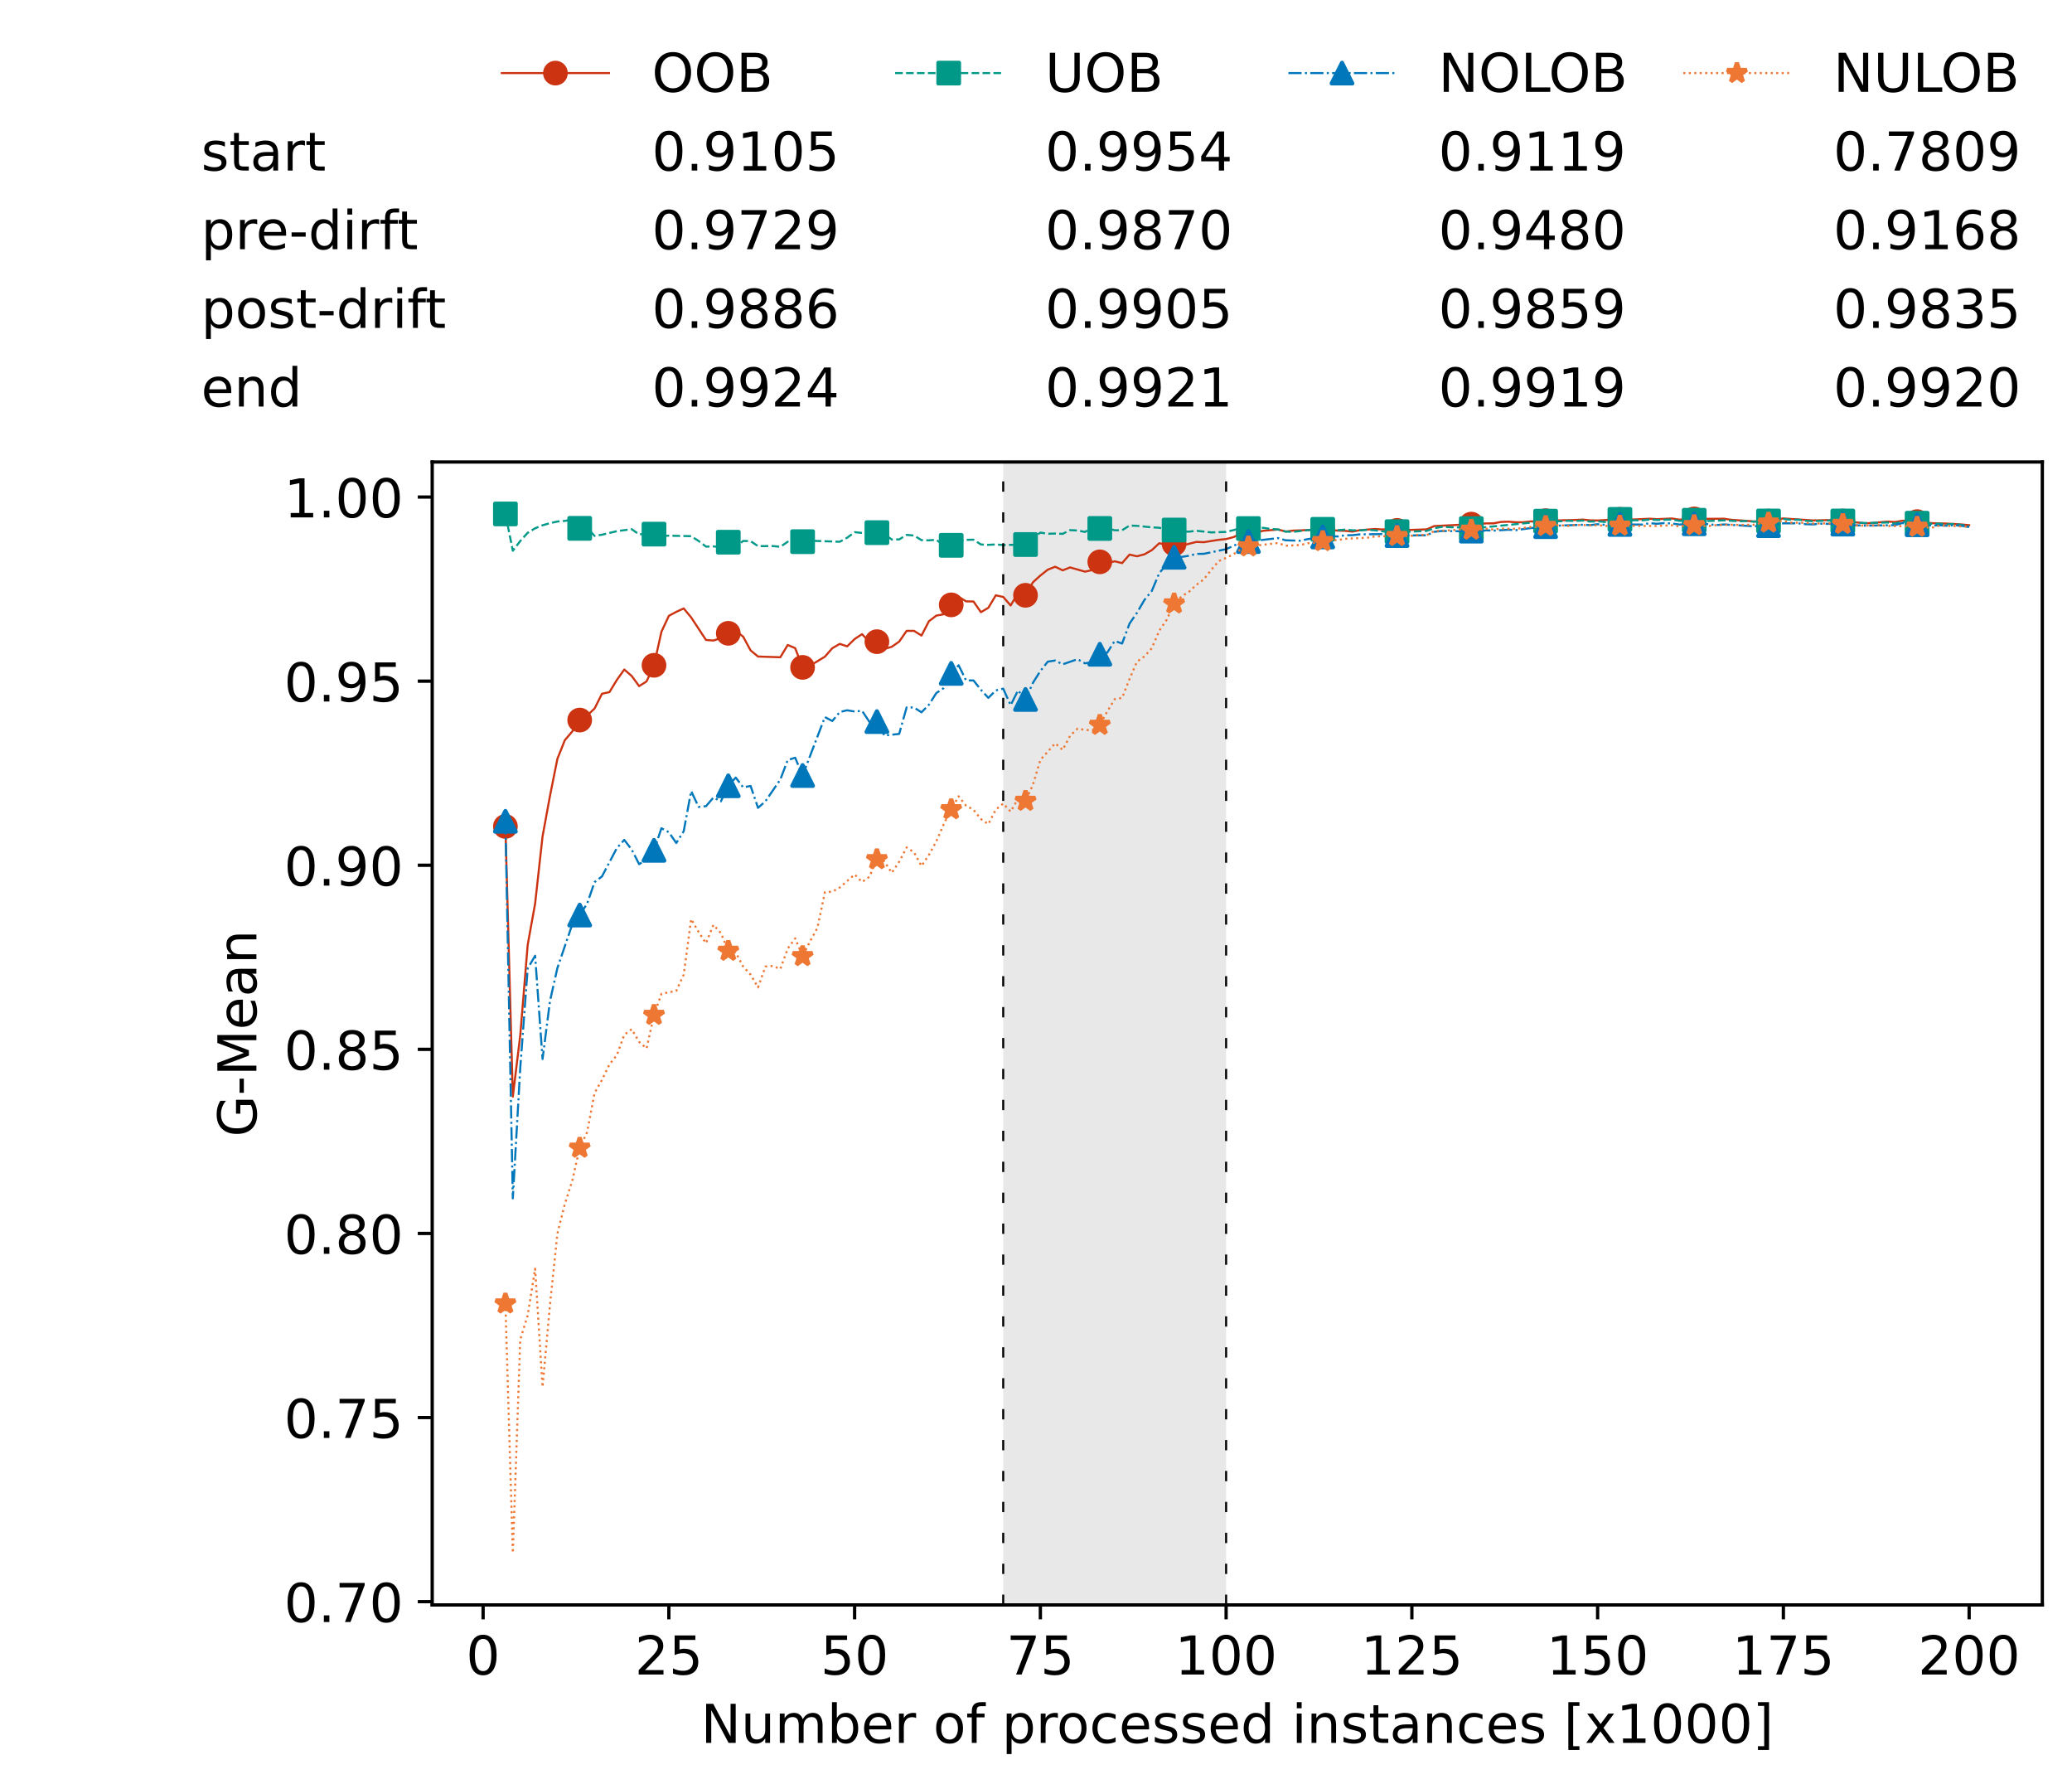 <?xml version="1.0" encoding="utf-8" standalone="no"?>
<!DOCTYPE svg PUBLIC "-//W3C//DTD SVG 1.1//EN"
  "http://www.w3.org/Graphics/SVG/1.1/DTD/svg11.dtd">
<!-- Created with matplotlib (https://matplotlib.org/) -->
<svg height="432.615pt" version="1.1" viewBox="0 0 502.65 432.615" width="502.65pt" xmlns="http://www.w3.org/2000/svg" xmlns:xlink="http://www.w3.org/1999/xlink">
 <defs>
  <style type="text/css">*{stroke-linecap:butt;stroke-linejoin:round;}</style>
 </defs>
 <g id="figure_1">
  <g id="patch_1">
   <path d="M 0 432.615 
L 502.65 432.615 
L 502.65 0 
L 0 0 
z
" style="fill:#ffffff;"/>
  </g>
  <g id="axes_1">
   <g id="patch_2">
    <path d="M 104.85 389.252 
L 495.45 389.252 
L 495.45 112.052 
L 104.85 112.052 
z
" style="fill:#ffffff;"/>
   </g>
   <g id="patch_3">
    <path clip-path="url(#pd4ab5dfa5c)" d="M 297.446 389.252 
L 297.446 112.052 
L 243.372 112.052 
L 243.372 389.252 
z
" style="fill:#d3d3d3;opacity:0.5;"/>
   </g>
   <g id="matplotlib.axis_1">
    <g id="xtick_1">
     <g id="line2d_1">
      <defs>
       <path d="M 0 0 
L 0 3.5 
" id="m949fc830cc" style="stroke:#000000;stroke-width:0.8;"/>
      </defs>
      <g>
       <use style="stroke:#000000;stroke-width:0.8;" x="117.197" xlink:href="#m949fc830cc" y="389.252"/>
      </g>
     </g>
     <g id="text_1">
      <!-- 0 -->
      <g transform="translate(113.061 406.13)scale(0.13 -0.13)">
       <defs>
        <path d="M 31.781 66.406 
Q 24.172 66.406 20.328 58.906 
Q 16.5 51.422 16.5 36.375 
Q 16.5 21.391 20.328 13.891 
Q 24.172 6.391 31.781 6.391 
Q 39.453 6.391 43.281 13.891 
Q 47.125 21.391 47.125 36.375 
Q 47.125 51.422 43.281 58.906 
Q 39.453 66.406 31.781 66.406 
z
M 31.781 74.219 
Q 44.047 74.219 50.516 64.516 
Q 56.984 54.828 56.984 36.375 
Q 56.984 17.969 50.516 8.266 
Q 44.047 -1.422 31.781 -1.422 
Q 19.531 -1.422 13.062 8.266 
Q 6.594 17.969 6.594 36.375 
Q 6.594 54.828 13.062 64.516 
Q 19.531 74.219 31.781 74.219 
z
" id="DejaVuSans-48"/>
       </defs>
       <use xlink:href="#DejaVuSans-48"/>
      </g>
     </g>
    </g>
    <g id="xtick_2">
     <g id="line2d_2">
      <g>
       <use style="stroke:#000000;stroke-width:0.8;" x="162.259" xlink:href="#m949fc830cc" y="389.252"/>
      </g>
     </g>
     <g id="text_2">
      <!-- 25 -->
      <g transform="translate(153.988 406.13)scale(0.13 -0.13)">
       <defs>
        <path d="M 19.188 8.297 
L 53.609 8.297 
L 53.609 0 
L 7.328 0 
L 7.328 8.297 
Q 12.938 14.109 22.625 23.891 
Q 32.328 33.688 34.812 36.531 
Q 39.547 41.844 41.422 45.531 
Q 43.312 49.219 43.312 52.781 
Q 43.312 58.594 39.234 62.25 
Q 35.156 65.922 28.609 65.922 
Q 23.969 65.922 18.812 64.312 
Q 13.672 62.703 7.812 59.422 
L 7.812 69.391 
Q 13.766 71.781 18.938 73 
Q 24.125 74.219 28.422 74.219 
Q 39.75 74.219 46.484 68.547 
Q 53.219 62.891 53.219 53.422 
Q 53.219 48.922 51.531 44.891 
Q 49.859 40.875 45.406 35.406 
Q 44.188 33.984 37.641 27.219 
Q 31.109 20.453 19.188 8.297 
z
" id="DejaVuSans-50"/>
        <path d="M 10.797 72.906 
L 49.516 72.906 
L 49.516 64.594 
L 19.828 64.594 
L 19.828 46.734 
Q 21.969 47.469 24.109 47.828 
Q 26.266 48.188 28.422 48.188 
Q 40.625 48.188 47.75 41.5 
Q 54.891 34.812 54.891 23.391 
Q 54.891 11.625 47.562 5.094 
Q 40.234 -1.422 26.906 -1.422 
Q 22.312 -1.422 17.547 -0.641 
Q 12.797 0.141 7.719 1.703 
L 7.719 11.625 
Q 12.109 9.234 16.797 8.062 
Q 21.484 6.891 26.703 6.891 
Q 35.156 6.891 40.078 11.328 
Q 45.016 15.766 45.016 23.391 
Q 45.016 31 40.078 35.438 
Q 35.156 39.891 26.703 39.891 
Q 22.75 39.891 18.812 39.016 
Q 14.891 38.141 10.797 36.281 
z
" id="DejaVuSans-53"/>
       </defs>
       <use xlink:href="#DejaVuSans-50"/>
       <use x="63.623" xlink:href="#DejaVuSans-53"/>
      </g>
     </g>
    </g>
    <g id="xtick_3">
     <g id="line2d_3">
      <g>
       <use style="stroke:#000000;stroke-width:0.8;" x="207.322" xlink:href="#m949fc830cc" y="389.252"/>
      </g>
     </g>
     <g id="text_3">
      <!-- 50 -->
      <g transform="translate(199.05 406.13)scale(0.13 -0.13)">
       <use xlink:href="#DejaVuSans-53"/>
       <use x="63.623" xlink:href="#DejaVuSans-48"/>
      </g>
     </g>
    </g>
    <g id="xtick_4">
     <g id="line2d_4">
      <g>
       <use style="stroke:#000000;stroke-width:0.8;" x="252.384" xlink:href="#m949fc830cc" y="389.252"/>
      </g>
     </g>
     <g id="text_4">
      <!-- 75 -->
      <g transform="translate(244.113 406.13)scale(0.13 -0.13)">
       <defs>
        <path d="M 8.203 72.906 
L 55.078 72.906 
L 55.078 68.703 
L 28.609 0 
L 18.312 0 
L 43.219 64.594 
L 8.203 64.594 
z
" id="DejaVuSans-55"/>
       </defs>
       <use xlink:href="#DejaVuSans-55"/>
       <use x="63.623" xlink:href="#DejaVuSans-53"/>
      </g>
     </g>
    </g>
    <g id="xtick_5">
     <g id="line2d_5">
      <g>
       <use style="stroke:#000000;stroke-width:0.8;" x="297.446" xlink:href="#m949fc830cc" y="389.252"/>
      </g>
     </g>
     <g id="text_5">
      <!-- 100 -->
      <g transform="translate(285.039 406.13)scale(0.13 -0.13)">
       <defs>
        <path d="M 12.406 8.297 
L 28.516 8.297 
L 28.516 63.922 
L 10.984 60.406 
L 10.984 69.391 
L 28.422 72.906 
L 38.281 72.906 
L 38.281 8.297 
L 54.391 8.297 
L 54.391 0 
L 12.406 0 
z
" id="DejaVuSans-49"/>
       </defs>
       <use xlink:href="#DejaVuSans-49"/>
       <use x="63.623" xlink:href="#DejaVuSans-48"/>
       <use x="127.246" xlink:href="#DejaVuSans-48"/>
      </g>
     </g>
    </g>
    <g id="xtick_6">
     <g id="line2d_6">
      <g>
       <use style="stroke:#000000;stroke-width:0.8;" x="342.509" xlink:href="#m949fc830cc" y="389.252"/>
      </g>
     </g>
     <g id="text_6">
      <!-- 125 -->
      <g transform="translate(330.102 406.13)scale(0.13 -0.13)">
       <use xlink:href="#DejaVuSans-49"/>
       <use x="63.623" xlink:href="#DejaVuSans-50"/>
       <use x="127.246" xlink:href="#DejaVuSans-53"/>
      </g>
     </g>
    </g>
    <g id="xtick_7">
     <g id="line2d_7">
      <g>
       <use style="stroke:#000000;stroke-width:0.8;" x="387.571" xlink:href="#m949fc830cc" y="389.252"/>
      </g>
     </g>
     <g id="text_7">
      <!-- 150 -->
      <g transform="translate(375.164 406.13)scale(0.13 -0.13)">
       <use xlink:href="#DejaVuSans-49"/>
       <use x="63.623" xlink:href="#DejaVuSans-53"/>
       <use x="127.246" xlink:href="#DejaVuSans-48"/>
      </g>
     </g>
    </g>
    <g id="xtick_8">
     <g id="line2d_8">
      <g>
       <use style="stroke:#000000;stroke-width:0.8;" x="432.633" xlink:href="#m949fc830cc" y="389.252"/>
      </g>
     </g>
     <g id="text_8">
      <!-- 175 -->
      <g transform="translate(420.226 406.13)scale(0.13 -0.13)">
       <use xlink:href="#DejaVuSans-49"/>
       <use x="63.623" xlink:href="#DejaVuSans-55"/>
       <use x="127.246" xlink:href="#DejaVuSans-53"/>
      </g>
     </g>
    </g>
    <g id="xtick_9">
     <g id="line2d_9">
      <g>
       <use style="stroke:#000000;stroke-width:0.8;" x="477.695" xlink:href="#m949fc830cc" y="389.252"/>
      </g>
     </g>
     <g id="text_9">
      <!-- 200 -->
      <g transform="translate(465.289 406.13)scale(0.13 -0.13)">
       <use xlink:href="#DejaVuSans-50"/>
       <use x="63.623" xlink:href="#DejaVuSans-48"/>
       <use x="127.246" xlink:href="#DejaVuSans-48"/>
      </g>
     </g>
    </g>
    <g id="text_10">
     <!-- Number of processed instances [x1000] -->
     <g transform="translate(170.025 422.711)scale(0.13 -0.13)">
      <defs>
       <path d="M 9.812 72.906 
L 23.094 72.906 
L 55.422 11.922 
L 55.422 72.906 
L 64.984 72.906 
L 64.984 0 
L 51.703 0 
L 19.391 60.984 
L 19.391 0 
L 9.812 0 
z
" id="DejaVuSans-78"/>
       <path d="M 8.5 21.578 
L 8.5 54.688 
L 17.484 54.688 
L 17.484 21.922 
Q 17.484 14.156 20.5 10.266 
Q 23.531 6.391 29.594 6.391 
Q 36.859 6.391 41.078 11.031 
Q 45.312 15.672 45.312 23.688 
L 45.312 54.688 
L 54.297 54.688 
L 54.297 0 
L 45.312 0 
L 45.312 8.406 
Q 42.047 3.422 37.719 1 
Q 33.406 -1.422 27.688 -1.422 
Q 18.266 -1.422 13.375 4.438 
Q 8.5 10.297 8.5 21.578 
z
M 31.109 56 
z
" id="DejaVuSans-117"/>
       <path d="M 52 44.188 
Q 55.375 50.25 60.062 53.125 
Q 64.75 56 71.094 56 
Q 79.641 56 84.281 50.016 
Q 88.922 44.047 88.922 33.016 
L 88.922 0 
L 79.891 0 
L 79.891 32.719 
Q 79.891 40.578 77.094 44.375 
Q 74.312 48.188 68.609 48.188 
Q 61.625 48.188 57.562 43.547 
Q 53.516 38.922 53.516 30.906 
L 53.516 0 
L 44.484 0 
L 44.484 32.719 
Q 44.484 40.625 41.703 44.406 
Q 38.922 48.188 33.109 48.188 
Q 26.219 48.188 22.156 43.531 
Q 18.109 38.875 18.109 30.906 
L 18.109 0 
L 9.078 0 
L 9.078 54.688 
L 18.109 54.688 
L 18.109 46.188 
Q 21.188 51.219 25.484 53.609 
Q 29.781 56 35.688 56 
Q 41.656 56 45.828 52.969 
Q 50 49.953 52 44.188 
z
" id="DejaVuSans-109"/>
       <path d="M 48.688 27.297 
Q 48.688 37.203 44.609 42.844 
Q 40.531 48.484 33.406 48.484 
Q 26.266 48.484 22.188 42.844 
Q 18.109 37.203 18.109 27.297 
Q 18.109 17.391 22.188 11.75 
Q 26.266 6.109 33.406 6.109 
Q 40.531 6.109 44.609 11.75 
Q 48.688 17.391 48.688 27.297 
z
M 18.109 46.391 
Q 20.953 51.266 25.266 53.625 
Q 29.594 56 35.594 56 
Q 45.562 56 51.781 48.094 
Q 58.016 40.188 58.016 27.297 
Q 58.016 14.406 51.781 6.484 
Q 45.562 -1.422 35.594 -1.422 
Q 29.594 -1.422 25.266 0.953 
Q 20.953 3.328 18.109 8.203 
L 18.109 0 
L 9.078 0 
L 9.078 75.984 
L 18.109 75.984 
z
" id="DejaVuSans-98"/>
       <path d="M 56.203 29.594 
L 56.203 25.203 
L 14.891 25.203 
Q 15.484 15.922 20.484 11.062 
Q 25.484 6.203 34.422 6.203 
Q 39.594 6.203 44.453 7.469 
Q 49.312 8.734 54.109 11.281 
L 54.109 2.781 
Q 49.266 0.734 44.188 -0.344 
Q 39.109 -1.422 33.891 -1.422 
Q 20.797 -1.422 13.156 6.188 
Q 5.516 13.812 5.516 26.812 
Q 5.516 40.234 12.766 48.109 
Q 20.016 56 32.328 56 
Q 43.359 56 49.781 48.891 
Q 56.203 41.797 56.203 29.594 
z
M 47.219 32.234 
Q 47.125 39.594 43.094 43.984 
Q 39.062 48.391 32.422 48.391 
Q 24.906 48.391 20.391 44.141 
Q 15.875 39.891 15.188 32.172 
z
" id="DejaVuSans-101"/>
       <path d="M 41.109 46.297 
Q 39.594 47.172 37.812 47.578 
Q 36.031 48 33.891 48 
Q 26.266 48 22.188 43.047 
Q 18.109 38.094 18.109 28.812 
L 18.109 0 
L 9.078 0 
L 9.078 54.688 
L 18.109 54.688 
L 18.109 46.188 
Q 20.953 51.172 25.484 53.578 
Q 30.031 56 36.531 56 
Q 37.453 56 38.578 55.875 
Q 39.703 55.766 41.062 55.516 
z
" id="DejaVuSans-114"/>
       <path id="DejaVuSans-32"/>
       <path d="M 30.609 48.391 
Q 23.391 48.391 19.188 42.75 
Q 14.984 37.109 14.984 27.297 
Q 14.984 17.484 19.156 11.844 
Q 23.344 6.203 30.609 6.203 
Q 37.797 6.203 41.984 11.859 
Q 46.188 17.531 46.188 27.297 
Q 46.188 37.016 41.984 42.703 
Q 37.797 48.391 30.609 48.391 
z
M 30.609 56 
Q 42.328 56 49.016 48.375 
Q 55.719 40.766 55.719 27.297 
Q 55.719 13.875 49.016 6.219 
Q 42.328 -1.422 30.609 -1.422 
Q 18.844 -1.422 12.172 6.219 
Q 5.516 13.875 5.516 27.297 
Q 5.516 40.766 12.172 48.375 
Q 18.844 56 30.609 56 
z
" id="DejaVuSans-111"/>
       <path d="M 37.109 75.984 
L 37.109 68.5 
L 28.516 68.5 
Q 23.688 68.5 21.797 66.547 
Q 19.922 64.594 19.922 59.516 
L 19.922 54.688 
L 34.719 54.688 
L 34.719 47.703 
L 19.922 47.703 
L 19.922 0 
L 10.891 0 
L 10.891 47.703 
L 2.297 47.703 
L 2.297 54.688 
L 10.891 54.688 
L 10.891 58.5 
Q 10.891 67.625 15.141 71.797 
Q 19.391 75.984 28.609 75.984 
z
" id="DejaVuSans-102"/>
       <path d="M 18.109 8.203 
L 18.109 -20.797 
L 9.078 -20.797 
L 9.078 54.688 
L 18.109 54.688 
L 18.109 46.391 
Q 20.953 51.266 25.266 53.625 
Q 29.594 56 35.594 56 
Q 45.562 56 51.781 48.094 
Q 58.016 40.188 58.016 27.297 
Q 58.016 14.406 51.781 6.484 
Q 45.562 -1.422 35.594 -1.422 
Q 29.594 -1.422 25.266 0.953 
Q 20.953 3.328 18.109 8.203 
z
M 48.688 27.297 
Q 48.688 37.203 44.609 42.844 
Q 40.531 48.484 33.406 48.484 
Q 26.266 48.484 22.188 42.844 
Q 18.109 37.203 18.109 27.297 
Q 18.109 17.391 22.188 11.75 
Q 26.266 6.109 33.406 6.109 
Q 40.531 6.109 44.609 11.75 
Q 48.688 17.391 48.688 27.297 
z
" id="DejaVuSans-112"/>
       <path d="M 48.781 52.594 
L 48.781 44.188 
Q 44.969 46.297 41.141 47.344 
Q 37.312 48.391 33.406 48.391 
Q 24.656 48.391 19.812 42.844 
Q 14.984 37.312 14.984 27.297 
Q 14.984 17.281 19.812 11.734 
Q 24.656 6.203 33.406 6.203 
Q 37.312 6.203 41.141 7.25 
Q 44.969 8.297 48.781 10.406 
L 48.781 2.094 
Q 45.016 0.344 40.984 -0.531 
Q 36.969 -1.422 32.422 -1.422 
Q 20.062 -1.422 12.781 6.344 
Q 5.516 14.109 5.516 27.297 
Q 5.516 40.672 12.859 48.328 
Q 20.219 56 33.016 56 
Q 37.156 56 41.109 55.141 
Q 45.062 54.297 48.781 52.594 
z
" id="DejaVuSans-99"/>
       <path d="M 44.281 53.078 
L 44.281 44.578 
Q 40.484 46.531 36.375 47.5 
Q 32.281 48.484 27.875 48.484 
Q 21.188 48.484 17.844 46.438 
Q 14.5 44.391 14.5 40.281 
Q 14.5 37.156 16.891 35.375 
Q 19.281 33.594 26.516 31.984 
L 29.594 31.297 
Q 39.156 29.25 43.188 25.516 
Q 47.219 21.781 47.219 15.094 
Q 47.219 7.469 41.188 3.016 
Q 35.156 -1.422 24.609 -1.422 
Q 20.219 -1.422 15.453 -0.562 
Q 10.688 0.297 5.422 2 
L 5.422 11.281 
Q 10.406 8.688 15.234 7.391 
Q 20.062 6.109 24.812 6.109 
Q 31.156 6.109 34.562 8.281 
Q 37.984 10.453 37.984 14.406 
Q 37.984 18.062 35.516 20.016 
Q 33.062 21.969 24.703 23.781 
L 21.578 24.516 
Q 13.234 26.266 9.516 29.906 
Q 5.812 33.547 5.812 39.891 
Q 5.812 47.609 11.281 51.797 
Q 16.75 56 26.812 56 
Q 31.781 56 36.172 55.266 
Q 40.578 54.547 44.281 53.078 
z
" id="DejaVuSans-115"/>
       <path d="M 45.406 46.391 
L 45.406 75.984 
L 54.391 75.984 
L 54.391 0 
L 45.406 0 
L 45.406 8.203 
Q 42.578 3.328 38.25 0.953 
Q 33.938 -1.422 27.875 -1.422 
Q 17.969 -1.422 11.734 6.484 
Q 5.516 14.406 5.516 27.297 
Q 5.516 40.188 11.734 48.094 
Q 17.969 56 27.875 56 
Q 33.938 56 38.25 53.625 
Q 42.578 51.266 45.406 46.391 
z
M 14.797 27.297 
Q 14.797 17.391 18.875 11.75 
Q 22.953 6.109 30.078 6.109 
Q 37.203 6.109 41.297 11.75 
Q 45.406 17.391 45.406 27.297 
Q 45.406 37.203 41.297 42.844 
Q 37.203 48.484 30.078 48.484 
Q 22.953 48.484 18.875 42.844 
Q 14.797 37.203 14.797 27.297 
z
" id="DejaVuSans-100"/>
       <path d="M 9.422 54.688 
L 18.406 54.688 
L 18.406 0 
L 9.422 0 
z
M 9.422 75.984 
L 18.406 75.984 
L 18.406 64.594 
L 9.422 64.594 
z
" id="DejaVuSans-105"/>
       <path d="M 54.891 33.016 
L 54.891 0 
L 45.906 0 
L 45.906 32.719 
Q 45.906 40.484 42.875 44.328 
Q 39.844 48.188 33.797 48.188 
Q 26.516 48.188 22.312 43.547 
Q 18.109 38.922 18.109 30.906 
L 18.109 0 
L 9.078 0 
L 9.078 54.688 
L 18.109 54.688 
L 18.109 46.188 
Q 21.344 51.125 25.703 53.562 
Q 30.078 56 35.797 56 
Q 45.219 56 50.047 50.172 
Q 54.891 44.344 54.891 33.016 
z
" id="DejaVuSans-110"/>
       <path d="M 18.312 70.219 
L 18.312 54.688 
L 36.812 54.688 
L 36.812 47.703 
L 18.312 47.703 
L 18.312 18.016 
Q 18.312 11.328 20.141 9.422 
Q 21.969 7.516 27.594 7.516 
L 36.812 7.516 
L 36.812 0 
L 27.594 0 
Q 17.188 0 13.234 3.875 
Q 9.281 7.766 9.281 18.016 
L 9.281 47.703 
L 2.688 47.703 
L 2.688 54.688 
L 9.281 54.688 
L 9.281 70.219 
z
" id="DejaVuSans-116"/>
       <path d="M 34.281 27.484 
Q 23.391 27.484 19.188 25 
Q 14.984 22.516 14.984 16.5 
Q 14.984 11.719 18.141 8.906 
Q 21.297 6.109 26.703 6.109 
Q 34.188 6.109 38.703 11.406 
Q 43.219 16.703 43.219 25.484 
L 43.219 27.484 
z
M 52.203 31.203 
L 52.203 0 
L 43.219 0 
L 43.219 8.297 
Q 40.141 3.328 35.547 0.953 
Q 30.953 -1.422 24.312 -1.422 
Q 15.922 -1.422 10.953 3.297 
Q 6 8.016 6 15.922 
Q 6 25.141 12.172 29.828 
Q 18.359 34.516 30.609 34.516 
L 43.219 34.516 
L 43.219 35.406 
Q 43.219 41.609 39.141 45 
Q 35.062 48.391 27.688 48.391 
Q 23 48.391 18.547 47.266 
Q 14.109 46.141 10.016 43.891 
L 10.016 52.203 
Q 14.938 54.109 19.578 55.047 
Q 24.219 56 28.609 56 
Q 40.484 56 46.344 49.844 
Q 52.203 43.703 52.203 31.203 
z
" id="DejaVuSans-97"/>
       <path d="M 8.594 75.984 
L 29.297 75.984 
L 29.297 69 
L 17.578 69 
L 17.578 -6.203 
L 29.297 -6.203 
L 29.297 -13.188 
L 8.594 -13.188 
z
" id="DejaVuSans-91"/>
       <path d="M 54.891 54.688 
L 35.109 28.078 
L 55.906 0 
L 45.312 0 
L 29.391 21.484 
L 13.484 0 
L 2.875 0 
L 24.125 28.609 
L 4.688 54.688 
L 15.281 54.688 
L 29.781 35.203 
L 44.281 54.688 
z
" id="DejaVuSans-120"/>
       <path d="M 30.422 75.984 
L 30.422 -13.188 
L 9.719 -13.188 
L 9.719 -6.203 
L 21.391 -6.203 
L 21.391 69 
L 9.719 69 
L 9.719 75.984 
z
" id="DejaVuSans-93"/>
      </defs>
      <use xlink:href="#DejaVuSans-78"/>
      <use x="74.805" xlink:href="#DejaVuSans-117"/>
      <use x="138.184" xlink:href="#DejaVuSans-109"/>
      <use x="235.596" xlink:href="#DejaVuSans-98"/>
      <use x="299.072" xlink:href="#DejaVuSans-101"/>
      <use x="360.596" xlink:href="#DejaVuSans-114"/>
      <use x="401.709" xlink:href="#DejaVuSans-32"/>
      <use x="433.496" xlink:href="#DejaVuSans-111"/>
      <use x="494.678" xlink:href="#DejaVuSans-102"/>
      <use x="529.883" xlink:href="#DejaVuSans-32"/>
      <use x="561.67" xlink:href="#DejaVuSans-112"/>
      <use x="625.146" xlink:href="#DejaVuSans-114"/>
      <use x="664.01" xlink:href="#DejaVuSans-111"/>
      <use x="725.191" xlink:href="#DejaVuSans-99"/>
      <use x="780.172" xlink:href="#DejaVuSans-101"/>
      <use x="841.695" xlink:href="#DejaVuSans-115"/>
      <use x="893.795" xlink:href="#DejaVuSans-115"/>
      <use x="945.895" xlink:href="#DejaVuSans-101"/>
      <use x="1007.418" xlink:href="#DejaVuSans-100"/>
      <use x="1070.895" xlink:href="#DejaVuSans-32"/>
      <use x="1102.682" xlink:href="#DejaVuSans-105"/>
      <use x="1130.465" xlink:href="#DejaVuSans-110"/>
      <use x="1193.844" xlink:href="#DejaVuSans-115"/>
      <use x="1245.943" xlink:href="#DejaVuSans-116"/>
      <use x="1285.152" xlink:href="#DejaVuSans-97"/>
      <use x="1346.432" xlink:href="#DejaVuSans-110"/>
      <use x="1409.811" xlink:href="#DejaVuSans-99"/>
      <use x="1464.791" xlink:href="#DejaVuSans-101"/>
      <use x="1526.314" xlink:href="#DejaVuSans-115"/>
      <use x="1578.414" xlink:href="#DejaVuSans-32"/>
      <use x="1610.201" xlink:href="#DejaVuSans-91"/>
      <use x="1649.215" xlink:href="#DejaVuSans-120"/>
      <use x="1708.395" xlink:href="#DejaVuSans-49"/>
      <use x="1772.018" xlink:href="#DejaVuSans-48"/>
      <use x="1835.641" xlink:href="#DejaVuSans-48"/>
      <use x="1899.264" xlink:href="#DejaVuSans-48"/>
      <use x="1962.887" xlink:href="#DejaVuSans-93"/>
     </g>
    </g>
   </g>
   <g id="matplotlib.axis_2">
    <g id="ytick_1">
     <g id="line2d_10">
      <defs>
       <path d="M 0 0 
L -3.5 0 
" id="ma8a6d36fd8" style="stroke:#000000;stroke-width:0.8;"/>
      </defs>
      <g>
       <use style="stroke:#000000;stroke-width:0.8;" x="104.85" xlink:href="#ma8a6d36fd8" y="388.456"/>
      </g>
     </g>
     <g id="text_11">
      <!-- 0.70 -->
      <g transform="translate(68.905 393.395)scale(0.13 -0.13)">
       <defs>
        <path d="M 10.688 12.406 
L 21 12.406 
L 21 0 
L 10.688 0 
z
" id="DejaVuSans-46"/>
       </defs>
       <use xlink:href="#DejaVuSans-48"/>
       <use x="63.623" xlink:href="#DejaVuSans-46"/>
       <use x="95.41" xlink:href="#DejaVuSans-55"/>
       <use x="159.033" xlink:href="#DejaVuSans-48"/>
      </g>
     </g>
    </g>
    <g id="ytick_2">
     <g id="line2d_11">
      <g>
       <use style="stroke:#000000;stroke-width:0.8;" x="104.85" xlink:href="#ma8a6d36fd8" y="343.805"/>
      </g>
     </g>
     <g id="text_12">
      <!-- 0.75 -->
      <g transform="translate(68.905 348.744)scale(0.13 -0.13)">
       <use xlink:href="#DejaVuSans-48"/>
       <use x="63.623" xlink:href="#DejaVuSans-46"/>
       <use x="95.41" xlink:href="#DejaVuSans-55"/>
       <use x="159.033" xlink:href="#DejaVuSans-53"/>
      </g>
     </g>
    </g>
    <g id="ytick_3">
     <g id="line2d_12">
      <g>
       <use style="stroke:#000000;stroke-width:0.8;" x="104.85" xlink:href="#ma8a6d36fd8" y="299.154"/>
      </g>
     </g>
     <g id="text_13">
      <!-- 0.80 -->
      <g transform="translate(68.905 304.093)scale(0.13 -0.13)">
       <defs>
        <path d="M 31.781 34.625 
Q 24.75 34.625 20.719 30.859 
Q 16.703 27.094 16.703 20.516 
Q 16.703 13.922 20.719 10.156 
Q 24.75 6.391 31.781 6.391 
Q 38.812 6.391 42.859 10.172 
Q 46.922 13.969 46.922 20.516 
Q 46.922 27.094 42.891 30.859 
Q 38.875 34.625 31.781 34.625 
z
M 21.922 38.812 
Q 15.578 40.375 12.031 44.719 
Q 8.5 49.078 8.5 55.328 
Q 8.5 64.062 14.719 69.141 
Q 20.953 74.219 31.781 74.219 
Q 42.672 74.219 48.875 69.141 
Q 55.078 64.062 55.078 55.328 
Q 55.078 49.078 51.531 44.719 
Q 48 40.375 41.703 38.812 
Q 48.828 37.156 52.797 32.312 
Q 56.781 27.484 56.781 20.516 
Q 56.781 9.906 50.312 4.234 
Q 43.844 -1.422 31.781 -1.422 
Q 19.734 -1.422 13.25 4.234 
Q 6.781 9.906 6.781 20.516 
Q 6.781 27.484 10.781 32.312 
Q 14.797 37.156 21.922 38.812 
z
M 18.312 54.391 
Q 18.312 48.734 21.844 45.562 
Q 25.391 42.391 31.781 42.391 
Q 38.141 42.391 41.719 45.562 
Q 45.312 48.734 45.312 54.391 
Q 45.312 60.062 41.719 63.234 
Q 38.141 66.406 31.781 66.406 
Q 25.391 66.406 21.844 63.234 
Q 18.312 60.062 18.312 54.391 
z
" id="DejaVuSans-56"/>
       </defs>
       <use xlink:href="#DejaVuSans-48"/>
       <use x="63.623" xlink:href="#DejaVuSans-46"/>
       <use x="95.41" xlink:href="#DejaVuSans-56"/>
       <use x="159.033" xlink:href="#DejaVuSans-48"/>
      </g>
     </g>
    </g>
    <g id="ytick_4">
     <g id="line2d_13">
      <g>
       <use style="stroke:#000000;stroke-width:0.8;" x="104.85" xlink:href="#ma8a6d36fd8" y="254.503"/>
      </g>
     </g>
     <g id="text_14">
      <!-- 0.85 -->
      <g transform="translate(68.905 259.442)scale(0.13 -0.13)">
       <use xlink:href="#DejaVuSans-48"/>
       <use x="63.623" xlink:href="#DejaVuSans-46"/>
       <use x="95.41" xlink:href="#DejaVuSans-56"/>
       <use x="159.033" xlink:href="#DejaVuSans-53"/>
      </g>
     </g>
    </g>
    <g id="ytick_5">
     <g id="line2d_14">
      <g>
       <use style="stroke:#000000;stroke-width:0.8;" x="104.85" xlink:href="#ma8a6d36fd8" y="209.852"/>
      </g>
     </g>
     <g id="text_15">
      <!-- 0.90 -->
      <g transform="translate(68.905 214.791)scale(0.13 -0.13)">
       <defs>
        <path d="M 10.984 1.516 
L 10.984 10.5 
Q 14.703 8.734 18.5 7.812 
Q 22.312 6.891 25.984 6.891 
Q 35.75 6.891 40.891 13.453 
Q 46.047 20.016 46.781 33.406 
Q 43.953 29.203 39.594 26.953 
Q 35.25 24.703 29.984 24.703 
Q 19.047 24.703 12.672 31.312 
Q 6.297 37.938 6.297 49.422 
Q 6.297 60.641 12.938 67.422 
Q 19.578 74.219 30.609 74.219 
Q 43.266 74.219 49.922 64.516 
Q 56.594 54.828 56.594 36.375 
Q 56.594 19.141 48.406 8.859 
Q 40.234 -1.422 26.422 -1.422 
Q 22.703 -1.422 18.891 -0.688 
Q 15.094 0.047 10.984 1.516 
z
M 30.609 32.422 
Q 37.25 32.422 41.125 36.953 
Q 45.016 41.5 45.016 49.422 
Q 45.016 57.281 41.125 61.844 
Q 37.25 66.406 30.609 66.406 
Q 23.969 66.406 20.094 61.844 
Q 16.219 57.281 16.219 49.422 
Q 16.219 41.5 20.094 36.953 
Q 23.969 32.422 30.609 32.422 
z
" id="DejaVuSans-57"/>
       </defs>
       <use xlink:href="#DejaVuSans-48"/>
       <use x="63.623" xlink:href="#DejaVuSans-46"/>
       <use x="95.41" xlink:href="#DejaVuSans-57"/>
       <use x="159.033" xlink:href="#DejaVuSans-48"/>
      </g>
     </g>
    </g>
    <g id="ytick_6">
     <g id="line2d_15">
      <g>
       <use style="stroke:#000000;stroke-width:0.8;" x="104.85" xlink:href="#ma8a6d36fd8" y="165.201"/>
      </g>
     </g>
     <g id="text_16">
      <!-- 0.95 -->
      <g transform="translate(68.905 170.14)scale(0.13 -0.13)">
       <use xlink:href="#DejaVuSans-48"/>
       <use x="63.623" xlink:href="#DejaVuSans-46"/>
       <use x="95.41" xlink:href="#DejaVuSans-57"/>
       <use x="159.033" xlink:href="#DejaVuSans-53"/>
      </g>
     </g>
    </g>
    <g id="ytick_7">
     <g id="line2d_16">
      <g>
       <use style="stroke:#000000;stroke-width:0.8;" x="104.85" xlink:href="#ma8a6d36fd8" y="120.55"/>
      </g>
     </g>
     <g id="text_17">
      <!-- 1.00 -->
      <g transform="translate(68.905 125.489)scale(0.13 -0.13)">
       <use xlink:href="#DejaVuSans-49"/>
       <use x="63.623" xlink:href="#DejaVuSans-46"/>
       <use x="95.41" xlink:href="#DejaVuSans-48"/>
       <use x="159.033" xlink:href="#DejaVuSans-48"/>
      </g>
     </g>
    </g>
    <g id="text_18">
     <!-- G-Mean -->
     <g transform="translate(62.201 275.744)rotate(-90)scale(0.13 -0.13)">
      <defs>
       <path d="M 59.516 10.406 
L 59.516 29.984 
L 43.406 29.984 
L 43.406 38.094 
L 69.281 38.094 
L 69.281 6.781 
Q 63.578 2.734 56.688 0.656 
Q 49.812 -1.422 42 -1.422 
Q 24.906 -1.422 15.25 8.562 
Q 5.609 18.562 5.609 36.375 
Q 5.609 54.25 15.25 64.234 
Q 24.906 74.219 42 74.219 
Q 49.125 74.219 55.547 72.453 
Q 61.969 70.703 67.391 67.281 
L 67.391 56.781 
Q 61.922 61.422 55.766 63.766 
Q 49.609 66.109 42.828 66.109 
Q 29.438 66.109 22.719 58.641 
Q 16.016 51.172 16.016 36.375 
Q 16.016 21.625 22.719 14.156 
Q 29.438 6.688 42.828 6.688 
Q 48.047 6.688 52.141 7.594 
Q 56.25 8.5 59.516 10.406 
z
" id="DejaVuSans-71"/>
       <path d="M 4.891 31.391 
L 31.203 31.391 
L 31.203 23.391 
L 4.891 23.391 
z
" id="DejaVuSans-45"/>
       <path d="M 9.812 72.906 
L 24.516 72.906 
L 43.109 23.297 
L 61.812 72.906 
L 76.516 72.906 
L 76.516 0 
L 66.891 0 
L 66.891 64.016 
L 48.094 14.016 
L 38.188 14.016 
L 19.391 64.016 
L 19.391 0 
L 9.812 0 
z
" id="DejaVuSans-77"/>
      </defs>
      <use xlink:href="#DejaVuSans-71"/>
      <use x="77.49" xlink:href="#DejaVuSans-45"/>
      <use x="113.574" xlink:href="#DejaVuSans-77"/>
      <use x="199.854" xlink:href="#DejaVuSans-101"/>
      <use x="261.377" xlink:href="#DejaVuSans-97"/>
      <use x="322.656" xlink:href="#DejaVuSans-110"/>
     </g>
    </g>
   </g>
   <g id="line2d_17"/>
   <g id="line2d_18"/>
   <g id="line2d_19"/>
   <g id="line2d_20"/>
   <g id="line2d_21"/>
   <g id="line2d_22">
    <path clip-path="url(#pd4ab5dfa5c)" d="M 122.605 200.436 
L 124.407 265.975 
L 126.21 251.089 
L 128.012 229.167 
L 129.815 219.15 
L 131.617 202.868 
L 133.419 193.04 
L 135.222 184.036 
L 137.024 179.521 
L 138.827 177.403 
L 140.629 174.642 
L 142.432 173.53 
L 144.234 171.852 
L 146.037 168.252 
L 147.839 167.871 
L 149.642 164.914 
L 151.444 162.384 
L 153.247 163.953 
L 155.049 166.411 
L 156.852 165.261 
L 158.654 161.358 
L 160.457 153.225 
L 162.259 149.362 
L 164.062 148.394 
L 165.864 147.567 
L 167.667 149.745 
L 171.272 155.215 
L 173.074 155.353 
L 174.877 154.765 
L 176.679 153.599 
L 178.482 153.001 
L 180.284 154.413 
L 182.087 157.742 
L 183.889 159.233 
L 189.297 159.407 
L 191.099 156.429 
L 192.902 157.197 
L 194.704 161.861 
L 196.507 161.456 
L 200.112 159.266 
L 201.914 157.212 
L 203.717 156.164 
L 205.519 156.761 
L 207.322 154.992 
L 209.124 153.804 
L 210.927 155.67 
L 212.729 155.627 
L 214.532 157.397 
L 216.334 156.864 
L 218.137 155.611 
L 219.939 153.006 
L 221.742 153.006 
L 223.544 154.148 
L 225.347 150.674 
L 227.149 149.306 
L 228.952 148.975 
L 230.754 146.7 
L 232.557 144.735 
L 234.359 145.857 
L 236.162 145.88 
L 237.964 148.474 
L 239.767 147.412 
L 241.569 144.388 
L 243.372 144.775 
L 245.174 146.849 
L 246.976 143.799 
L 248.779 144.38 
L 250.581 141.219 
L 252.384 139.586 
L 254.186 138.162 
L 255.989 137.451 
L 257.791 138.327 
L 259.594 137.617 
L 263.199 138.643 
L 265.001 138.258 
L 266.804 136.266 
L 268.606 136.593 
L 270.409 136.128 
L 272.211 136.575 
L 274.014 134.504 
L 275.816 134.92 
L 277.619 134.439 
L 279.421 133.426 
L 281.224 131.755 
L 283.026 132.131 
L 284.829 131.919 
L 286.631 132.352 
L 290.236 131.429 
L 292.039 131.5 
L 295.644 130.923 
L 297.446 130.736 
L 299.249 130.263 
L 301.051 129.396 
L 302.854 129.121 
L 304.656 129.078 
L 306.459 128.731 
L 310.064 128.422 
L 311.866 128.917 
L 313.669 128.694 
L 317.274 128.556 
L 319.076 128.635 
L 320.879 128.483 
L 322.681 128.519 
L 324.484 128.692 
L 326.286 128.738 
L 328.089 128.934 
L 329.891 128.59 
L 333.496 128.297 
L 335.299 128.41 
L 337.101 128.366 
L 338.904 128.638 
L 346.114 128.388 
L 347.916 127.599 
L 360.533 126.944 
L 362.336 126.924 
L 364.138 126.586 
L 365.941 126.522 
L 367.743 126.661 
L 369.546 126.66 
L 371.348 126.459 
L 373.151 126.441 
L 374.953 126.285 
L 382.163 126.112 
L 383.966 126.015 
L 385.768 126.199 
L 387.571 126.234 
L 392.978 125.954 
L 394.781 126.067 
L 400.188 125.808 
L 401.991 125.917 
L 405.596 125.748 
L 407.398 126.032 
L 411.003 125.854 
L 418.213 125.808 
L 420.016 126.075 
L 423.621 126.315 
L 425.423 126.466 
L 429.028 126.381 
L 430.831 125.974 
L 432.633 125.742 
L 439.843 126.221 
L 443.448 126.148 
L 445.251 126.181 
L 452.461 126.916 
L 454.263 126.848 
L 457.868 126.494 
L 459.671 126.61 
L 461.473 126.301 
L 463.276 126.3 
L 468.683 126.887 
L 472.288 126.984 
L 475.893 127.201 
L 477.695 127.372 
L 477.695 127.372 
" style="fill:none;stroke:#cc3311;stroke-linecap:square;stroke-width:0.5;"/>
    <defs>
     <path d="M 0 2.5 
C 0.663 2.5 1.299 2.237 1.768 1.768 
C 2.237 1.299 2.5 0.663 2.5 0 
C 2.5 -0.663 2.237 -1.299 1.768 -1.768 
C 1.299 -2.237 0.663 -2.5 0 -2.5 
C -0.663 -2.5 -1.299 -2.237 -1.768 -1.768 
C -2.237 -1.299 -2.5 -0.663 -2.5 0 
C -2.5 0.663 -2.237 1.299 -1.768 1.768 
C -1.299 2.237 -0.663 2.5 0 2.5 
z
" id="m6092d757e8" style="stroke:#cc3311;"/>
    </defs>
    <g clip-path="url(#pd4ab5dfa5c)">
     <use style="fill:#cc3311;stroke:#cc3311;" x="122.605" xlink:href="#m6092d757e8" y="200.436"/>
     <use style="fill:#cc3311;stroke:#cc3311;" x="140.629" xlink:href="#m6092d757e8" y="174.642"/>
     <use style="fill:#cc3311;stroke:#cc3311;" x="158.654" xlink:href="#m6092d757e8" y="161.358"/>
     <use style="fill:#cc3311;stroke:#cc3311;" x="176.679" xlink:href="#m6092d757e8" y="153.599"/>
     <use style="fill:#cc3311;stroke:#cc3311;" x="194.704" xlink:href="#m6092d757e8" y="161.861"/>
     <use style="fill:#cc3311;stroke:#cc3311;" x="212.729" xlink:href="#m6092d757e8" y="155.627"/>
     <use style="fill:#cc3311;stroke:#cc3311;" x="230.754" xlink:href="#m6092d757e8" y="146.7"/>
     <use style="fill:#cc3311;stroke:#cc3311;" x="248.779" xlink:href="#m6092d757e8" y="144.38"/>
     <use style="fill:#cc3311;stroke:#cc3311;" x="266.804" xlink:href="#m6092d757e8" y="136.266"/>
     <use style="fill:#cc3311;stroke:#cc3311;" x="284.829" xlink:href="#m6092d757e8" y="131.919"/>
     <use style="fill:#cc3311;stroke:#cc3311;" x="302.854" xlink:href="#m6092d757e8" y="129.121"/>
     <use style="fill:#cc3311;stroke:#cc3311;" x="320.879" xlink:href="#m6092d757e8" y="128.483"/>
     <use style="fill:#cc3311;stroke:#cc3311;" x="338.904" xlink:href="#m6092d757e8" y="128.638"/>
     <use style="fill:#cc3311;stroke:#cc3311;" x="356.928" xlink:href="#m6092d757e8" y="127.117"/>
     <use style="fill:#cc3311;stroke:#cc3311;" x="374.953" xlink:href="#m6092d757e8" y="126.285"/>
     <use style="fill:#cc3311;stroke:#cc3311;" x="392.978" xlink:href="#m6092d757e8" y="125.954"/>
     <use style="fill:#cc3311;stroke:#cc3311;" x="411.003" xlink:href="#m6092d757e8" y="125.854"/>
     <use style="fill:#cc3311;stroke:#cc3311;" x="429.028" xlink:href="#m6092d757e8" y="126.381"/>
     <use style="fill:#cc3311;stroke:#cc3311;" x="447.053" xlink:href="#m6092d757e8" y="126.363"/>
     <use style="fill:#cc3311;stroke:#cc3311;" x="465.078" xlink:href="#m6092d757e8" y="126.509"/>
    </g>
   </g>
   <g id="line2d_23"/>
   <g id="line2d_24"/>
   <g id="line2d_25"/>
   <g id="line2d_26"/>
   <g id="line2d_27">
    <path clip-path="url(#pd4ab5dfa5c)" d="M 122.605 124.652 
L 124.407 133.573 
L 126.21 131.211 
L 128.012 129.224 
L 129.815 128.131 
L 131.617 127.397 
L 133.419 126.883 
L 135.222 126.489 
L 137.024 126.337 
L 138.827 126.034 
L 140.629 128.145 
L 142.432 127.975 
L 144.234 129.97 
L 146.037 129.688 
L 149.642 128.829 
L 153.247 128.341 
L 155.049 129.632 
L 156.852 129.361 
L 158.654 129.543 
L 160.457 129.992 
L 162.259 129.924 
L 167.667 130.04 
L 169.469 131.199 
L 171.272 132.572 
L 173.074 132.526 
L 174.877 132.685 
L 176.679 131.498 
L 178.482 132.704 
L 180.284 131.197 
L 182.087 131.241 
L 183.889 132.458 
L 187.494 132.436 
L 189.297 132.618 
L 191.099 131.389 
L 192.902 131.459 
L 194.704 131.369 
L 196.507 131.145 
L 203.717 131.396 
L 205.519 130.417 
L 207.322 129.068 
L 209.124 129.253 
L 210.927 129.16 
L 212.729 129.189 
L 214.532 129.527 
L 216.334 130.846 
L 218.137 130.826 
L 219.939 129.725 
L 221.742 129.885 
L 223.544 131.001 
L 225.347 131.045 
L 227.149 130.909 
L 228.952 132.302 
L 230.754 132.256 
L 232.557 131.163 
L 234.359 130.935 
L 236.162 130.89 
L 237.964 132.052 
L 239.767 132.142 
L 241.569 132.052 
L 243.372 132.189 
L 248.779 132.07 
L 250.581 130.495 
L 252.384 129.169 
L 254.186 129.465 
L 255.989 129.4 
L 257.791 129.477 
L 259.594 128.572 
L 261.396 128.658 
L 263.199 129.012 
L 265.001 127.953 
L 266.804 128.166 
L 268.606 128.103 
L 270.409 128.609 
L 272.211 128.6 
L 274.014 127.47 
L 275.816 127.534 
L 279.421 127.899 
L 281.224 127.994 
L 283.026 128.428 
L 284.829 128.55 
L 286.631 128.859 
L 288.434 128.949 
L 290.236 128.731 
L 293.841 129.124 
L 297.446 129.009 
L 301.051 128.113 
L 304.656 128.167 
L 306.459 128.01 
L 308.261 128.297 
L 310.064 128.41 
L 311.866 128.916 
L 313.669 129.003 
L 317.274 128.575 
L 319.076 128.353 
L 322.681 128.348 
L 324.484 128.587 
L 326.286 128.462 
L 328.089 128.615 
L 329.891 128.626 
L 331.694 128.498 
L 333.496 128.616 
L 337.101 129.098 
L 338.904 128.942 
L 340.706 128.995 
L 346.114 128.77 
L 347.916 128.117 
L 349.719 127.797 
L 353.324 127.91 
L 355.126 127.88 
L 356.928 128.208 
L 374.953 126.404 
L 378.558 126.433 
L 380.361 126.311 
L 382.163 126.355 
L 383.966 126.253 
L 385.768 126.508 
L 387.571 126.444 
L 389.373 126.588 
L 391.176 126.371 
L 392.978 125.972 
L 394.781 126.188 
L 398.386 126.202 
L 400.188 126.001 
L 401.991 126.11 
L 405.596 126.005 
L 407.398 126.33 
L 411.003 126.184 
L 414.608 126.355 
L 418.213 126.205 
L 421.818 126.418 
L 423.621 126.371 
L 425.423 126.521 
L 430.831 126.117 
L 432.633 125.853 
L 434.436 126.078 
L 436.238 126.036 
L 438.041 126.32 
L 439.843 126.405 
L 443.448 126.256 
L 447.053 126.362 
L 450.658 126.756 
L 452.461 126.854 
L 457.868 126.721 
L 459.671 126.979 
L 461.473 126.509 
L 465.078 126.899 
L 466.881 126.831 
L 468.683 127.033 
L 470.485 127.004 
L 472.288 127.196 
L 474.09 127.048 
L 477.695 127.602 
L 477.695 127.602 
" style="fill:none;stroke:#009988;stroke-dasharray:1.85,0.8;stroke-dashoffset:0;stroke-width:0.5;"/>
    <defs>
     <path d="M -2.5 2.5 
L 2.5 2.5 
L 2.5 -2.5 
L -2.5 -2.5 
z
" id="m4c6bbbd0b6" style="stroke:#009988;stroke-linejoin:miter;"/>
    </defs>
    <g clip-path="url(#pd4ab5dfa5c)">
     <use style="fill:#009988;stroke:#009988;stroke-linejoin:miter;" x="122.605" xlink:href="#m4c6bbbd0b6" y="124.652"/>
     <use style="fill:#009988;stroke:#009988;stroke-linejoin:miter;" x="140.629" xlink:href="#m4c6bbbd0b6" y="128.145"/>
     <use style="fill:#009988;stroke:#009988;stroke-linejoin:miter;" x="158.654" xlink:href="#m4c6bbbd0b6" y="129.543"/>
     <use style="fill:#009988;stroke:#009988;stroke-linejoin:miter;" x="176.679" xlink:href="#m4c6bbbd0b6" y="131.498"/>
     <use style="fill:#009988;stroke:#009988;stroke-linejoin:miter;" x="194.704" xlink:href="#m4c6bbbd0b6" y="131.369"/>
     <use style="fill:#009988;stroke:#009988;stroke-linejoin:miter;" x="212.729" xlink:href="#m4c6bbbd0b6" y="129.189"/>
     <use style="fill:#009988;stroke:#009988;stroke-linejoin:miter;" x="230.754" xlink:href="#m4c6bbbd0b6" y="132.256"/>
     <use style="fill:#009988;stroke:#009988;stroke-linejoin:miter;" x="248.779" xlink:href="#m4c6bbbd0b6" y="132.07"/>
     <use style="fill:#009988;stroke:#009988;stroke-linejoin:miter;" x="266.804" xlink:href="#m4c6bbbd0b6" y="128.166"/>
     <use style="fill:#009988;stroke:#009988;stroke-linejoin:miter;" x="284.829" xlink:href="#m4c6bbbd0b6" y="128.55"/>
     <use style="fill:#009988;stroke:#009988;stroke-linejoin:miter;" x="302.854" xlink:href="#m4c6bbbd0b6" y="128.194"/>
     <use style="fill:#009988;stroke:#009988;stroke-linejoin:miter;" x="320.879" xlink:href="#m4c6bbbd0b6" y="128.376"/>
     <use style="fill:#009988;stroke:#009988;stroke-linejoin:miter;" x="338.904" xlink:href="#m4c6bbbd0b6" y="128.942"/>
     <use style="fill:#009988;stroke:#009988;stroke-linejoin:miter;" x="356.928" xlink:href="#m4c6bbbd0b6" y="128.208"/>
     <use style="fill:#009988;stroke:#009988;stroke-linejoin:miter;" x="374.953" xlink:href="#m4c6bbbd0b6" y="126.404"/>
     <use style="fill:#009988;stroke:#009988;stroke-linejoin:miter;" x="392.978" xlink:href="#m4c6bbbd0b6" y="125.972"/>
     <use style="fill:#009988;stroke:#009988;stroke-linejoin:miter;" x="411.003" xlink:href="#m4c6bbbd0b6" y="126.184"/>
     <use style="fill:#009988;stroke:#009988;stroke-linejoin:miter;" x="429.028" xlink:href="#m4c6bbbd0b6" y="126.352"/>
     <use style="fill:#009988;stroke:#009988;stroke-linejoin:miter;" x="447.053" xlink:href="#m4c6bbbd0b6" y="126.362"/>
     <use style="fill:#009988;stroke:#009988;stroke-linejoin:miter;" x="465.078" xlink:href="#m4c6bbbd0b6" y="126.899"/>
    </g>
   </g>
   <g id="line2d_28"/>
   <g id="line2d_29"/>
   <g id="line2d_30"/>
   <g id="line2d_31"/>
   <g id="line2d_32">
    <path clip-path="url(#pd4ab5dfa5c)" d="M 122.605 199.189 
L 124.407 290.649 
L 126.21 259.016 
L 128.012 234.897 
L 129.815 231.799 
L 131.617 256.851 
L 133.419 242.788 
L 135.222 234.771 
L 138.827 224.208 
L 140.629 221.933 
L 142.432 219.174 
L 144.234 213.951 
L 146.037 212.561 
L 149.642 205.687 
L 151.444 203.709 
L 153.247 206.046 
L 155.049 209.595 
L 156.852 208.455 
L 158.654 206.235 
L 160.457 200.874 
L 162.259 201.848 
L 164.062 204.463 
L 165.864 201.598 
L 167.667 191.853 
L 169.469 195.697 
L 171.272 195.522 
L 173.074 193.425 
L 174.877 194.357 
L 176.679 190.583 
L 178.482 188.587 
L 180.284 190.963 
L 182.087 190.62 
L 183.889 195.93 
L 185.692 194.329 
L 189.297 189.063 
L 191.099 184.321 
L 192.902 183.774 
L 194.704 188.084 
L 200.112 173.913 
L 201.914 174.87 
L 203.717 172.69 
L 205.519 172.266 
L 207.322 172.571 
L 209.124 172.384 
L 210.927 175.1 
L 212.729 175.011 
L 214.532 178.388 
L 218.137 177.997 
L 219.939 171.571 
L 221.742 171.594 
L 223.544 172.759 
L 225.347 170.922 
L 227.149 168.086 
L 228.952 166.879 
L 230.754 163.316 
L 232.557 161.352 
L 234.359 165.026 
L 236.162 165.027 
L 237.964 167.304 
L 239.767 169.256 
L 241.569 167.447 
L 243.372 167.03 
L 245.174 171.038 
L 246.976 167.435 
L 248.779 169.638 
L 250.581 165.609 
L 252.384 162.737 
L 254.186 160.472 
L 255.989 160.195 
L 257.791 161.126 
L 261.396 159.877 
L 263.199 160.883 
L 265.001 160.572 
L 266.804 158.673 
L 268.606 158.291 
L 270.409 155.455 
L 272.211 156.08 
L 274.014 151.242 
L 275.816 148.629 
L 277.619 145.523 
L 279.421 143.321 
L 281.224 139.012 
L 283.026 136.854 
L 284.829 135.152 
L 286.631 135.068 
L 288.434 134.792 
L 290.236 134.336 
L 292.039 134.318 
L 297.446 133.185 
L 301.051 131.562 
L 310.064 130.504 
L 311.866 131.037 
L 315.471 131.154 
L 317.274 130.745 
L 322.681 130.021 
L 324.484 130.116 
L 326.286 129.825 
L 328.089 129.795 
L 329.891 129.601 
L 335.299 129.531 
L 337.101 129.627 
L 338.904 129.901 
L 346.114 129.825 
L 347.916 128.989 
L 349.719 128.782 
L 358.731 128.911 
L 360.533 128.621 
L 362.336 128.699 
L 365.941 128.47 
L 367.743 128.578 
L 371.348 128.079 
L 374.953 127.731 
L 376.756 127.699 
L 378.558 127.458 
L 383.966 127.277 
L 385.768 127.357 
L 387.571 127.143 
L 389.373 127.284 
L 391.176 127.174 
L 398.386 127.223 
L 400.188 126.893 
L 401.991 127.032 
L 403.793 126.863 
L 405.596 126.968 
L 407.398 127.212 
L 412.806 126.97 
L 416.411 127.353 
L 418.213 127.198 
L 425.423 127.639 
L 429.028 127.494 
L 432.633 126.924 
L 436.238 126.924 
L 438.041 127.135 
L 439.843 127.187 
L 441.646 127.017 
L 447.053 127.111 
L 448.856 127.334 
L 452.461 127.493 
L 459.671 127.364 
L 461.473 126.862 
L 465.078 127.271 
L 466.881 127.244 
L 468.683 127.479 
L 470.485 127.384 
L 472.288 127.512 
L 474.09 127.375 
L 475.893 127.526 
L 477.695 127.826 
L 477.695 127.826 
" style="fill:none;stroke:#0077bb;stroke-dasharray:3.2,0.8,0.5,0.8;stroke-dashoffset:0;stroke-width:0.5;"/>
    <defs>
     <path d="M 0 -2.5 
L -2.5 2.5 
L 2.5 2.5 
z
" id="mb82764f4e5" style="stroke:#0077bb;stroke-linejoin:miter;"/>
    </defs>
    <g clip-path="url(#pd4ab5dfa5c)">
     <use style="fill:#0077bb;stroke:#0077bb;stroke-linejoin:miter;" x="122.605" xlink:href="#mb82764f4e5" y="199.189"/>
     <use style="fill:#0077bb;stroke:#0077bb;stroke-linejoin:miter;" x="140.629" xlink:href="#mb82764f4e5" y="221.933"/>
     <use style="fill:#0077bb;stroke:#0077bb;stroke-linejoin:miter;" x="158.654" xlink:href="#mb82764f4e5" y="206.235"/>
     <use style="fill:#0077bb;stroke:#0077bb;stroke-linejoin:miter;" x="176.679" xlink:href="#mb82764f4e5" y="190.583"/>
     <use style="fill:#0077bb;stroke:#0077bb;stroke-linejoin:miter;" x="194.704" xlink:href="#mb82764f4e5" y="188.084"/>
     <use style="fill:#0077bb;stroke:#0077bb;stroke-linejoin:miter;" x="212.729" xlink:href="#mb82764f4e5" y="175.011"/>
     <use style="fill:#0077bb;stroke:#0077bb;stroke-linejoin:miter;" x="230.754" xlink:href="#mb82764f4e5" y="163.316"/>
     <use style="fill:#0077bb;stroke:#0077bb;stroke-linejoin:miter;" x="248.779" xlink:href="#mb82764f4e5" y="169.638"/>
     <use style="fill:#0077bb;stroke:#0077bb;stroke-linejoin:miter;" x="266.804" xlink:href="#mb82764f4e5" y="158.673"/>
     <use style="fill:#0077bb;stroke:#0077bb;stroke-linejoin:miter;" x="284.829" xlink:href="#mb82764f4e5" y="135.152"/>
     <use style="fill:#0077bb;stroke:#0077bb;stroke-linejoin:miter;" x="302.854" xlink:href="#mb82764f4e5" y="131.344"/>
     <use style="fill:#0077bb;stroke:#0077bb;stroke-linejoin:miter;" x="320.879" xlink:href="#mb82764f4e5" y="130.226"/>
     <use style="fill:#0077bb;stroke:#0077bb;stroke-linejoin:miter;" x="338.904" xlink:href="#mb82764f4e5" y="129.901"/>
     <use style="fill:#0077bb;stroke:#0077bb;stroke-linejoin:miter;" x="356.928" xlink:href="#mb82764f4e5" y="128.816"/>
     <use style="fill:#0077bb;stroke:#0077bb;stroke-linejoin:miter;" x="374.953" xlink:href="#mb82764f4e5" y="127.731"/>
     <use style="fill:#0077bb;stroke:#0077bb;stroke-linejoin:miter;" x="392.978" xlink:href="#mb82764f4e5" y="127.197"/>
     <use style="fill:#0077bb;stroke:#0077bb;stroke-linejoin:miter;" x="411.003" xlink:href="#mb82764f4e5" y="127.034"/>
     <use style="fill:#0077bb;stroke:#0077bb;stroke-linejoin:miter;" x="429.028" xlink:href="#mb82764f4e5" y="127.494"/>
     <use style="fill:#0077bb;stroke:#0077bb;stroke-linejoin:miter;" x="447.053" xlink:href="#mb82764f4e5" y="127.111"/>
     <use style="fill:#0077bb;stroke:#0077bb;stroke-linejoin:miter;" x="465.078" xlink:href="#mb82764f4e5" y="127.271"/>
    </g>
   </g>
   <g id="line2d_33"/>
   <g id="line2d_34"/>
   <g id="line2d_35"/>
   <g id="line2d_36"/>
   <g id="line2d_37">
    <path clip-path="url(#pd4ab5dfa5c)" d="M 122.605 316.176 
L 124.407 376.652 
L 126.21 324.873 
L 128.012 319.041 
L 129.815 307.707 
L 131.617 336.404 
L 133.419 316.429 
L 135.222 299.154 
L 137.024 292.012 
L 138.827 286.356 
L 140.629 278.394 
L 142.432 274.581 
L 144.234 265.096 
L 146.037 261.911 
L 147.839 258.17 
L 149.642 255.909 
L 151.444 250.976 
L 153.247 249.611 
L 155.049 252.7 
L 156.852 254.286 
L 158.654 246.173 
L 160.457 241.02 
L 164.062 240.319 
L 165.864 236.384 
L 167.667 222.914 
L 169.469 226.027 
L 171.272 228.768 
L 173.074 224.31 
L 174.877 226.281 
L 176.679 230.638 
L 178.482 231.015 
L 180.284 234.422 
L 182.087 236.376 
L 183.889 239.483 
L 185.692 234.411 
L 187.494 234.273 
L 189.297 235.021 
L 191.099 230.058 
L 192.902 227.589 
L 194.704 231.923 
L 196.507 228.338 
L 198.309 225.021 
L 200.112 216.392 
L 201.914 216.271 
L 203.717 215.258 
L 207.322 212.081 
L 209.124 213.922 
L 210.927 212.638 
L 212.729 208.423 
L 214.532 208.914 
L 216.334 211.688 
L 218.137 208.998 
L 219.939 205.54 
L 221.742 206.731 
L 223.544 210.03 
L 225.347 207.343 
L 227.149 204.04 
L 228.952 199.872 
L 230.754 196.308 
L 232.557 193.128 
L 234.359 195.407 
L 236.162 196.388 
L 237.964 198.646 
L 239.767 199.875 
L 241.569 196.354 
L 243.372 194.884 
L 245.174 196.843 
L 246.976 193.718 
L 248.779 194.263 
L 250.581 190.316 
L 252.384 184.296 
L 255.989 180.281 
L 257.791 181.872 
L 259.594 178.457 
L 261.396 176.721 
L 263.199 177.024 
L 265.001 177.11 
L 266.804 175.828 
L 268.606 172.56 
L 270.409 169.577 
L 272.211 169.262 
L 274.014 164.668 
L 275.816 160.484 
L 277.619 159.206 
L 279.421 157.213 
L 281.224 152.964 
L 283.026 150.325 
L 284.829 146.39 
L 286.631 144.649 
L 288.434 143.533 
L 290.236 141.841 
L 292.039 140.511 
L 293.841 138.207 
L 295.644 136.085 
L 297.446 135.309 
L 299.249 134.406 
L 301.051 133.202 
L 302.854 132.549 
L 310.064 131.687 
L 311.866 132.368 
L 315.471 132.176 
L 317.274 131.755 
L 319.076 131.626 
L 322.681 130.908 
L 324.484 131.004 
L 326.286 130.674 
L 331.694 130.409 
L 333.496 130.126 
L 337.101 130.005 
L 340.706 129.997 
L 342.509 129.926 
L 344.311 129.699 
L 346.114 129.787 
L 347.916 128.813 
L 353.324 128.538 
L 355.126 128.275 
L 356.928 128.508 
L 358.731 128.592 
L 360.533 128.22 
L 362.336 128.43 
L 364.138 128.197 
L 367.743 128.255 
L 371.348 127.813 
L 373.151 127.79 
L 376.756 127.432 
L 378.558 127.369 
L 380.361 127.558 
L 382.163 127.319 
L 387.571 127.401 
L 391.176 127.654 
L 392.978 127.519 
L 401.991 127.574 
L 405.596 127.395 
L 407.398 127.686 
L 409.201 127.43 
L 411.003 127.385 
L 412.806 127.56 
L 414.608 127.58 
L 416.411 127.344 
L 418.213 127.262 
L 421.818 127.301 
L 425.423 127.258 
L 427.226 126.88 
L 429.028 126.774 
L 432.633 126.307 
L 434.436 126.76 
L 438.041 126.787 
L 439.843 126.971 
L 445.251 126.919 
L 450.658 127.49 
L 454.263 127.447 
L 456.066 127.357 
L 457.868 127.567 
L 461.473 127.598 
L 465.078 127.786 
L 468.683 127.981 
L 470.485 127.466 
L 477.695 127.729 
L 477.695 127.729 
" style="fill:none;stroke:#ee7733;stroke-dasharray:0.5,0.825;stroke-dashoffset:0;stroke-width:0.5;"/>
    <defs>
     <path d="M 0 -2.5 
L -0.561 -0.773 
L -2.378 -0.773 
L -0.908 0.295 
L -1.469 2.023 
L -0 0.955 
L 1.469 2.023 
L 0.908 0.295 
L 2.378 -0.773 
L 0.561 -0.773 
z
" id="me9e44eb40d" style="stroke:#ee7733;stroke-linejoin:bevel;"/>
    </defs>
    <g clip-path="url(#pd4ab5dfa5c)">
     <use style="fill:#ee7733;stroke:#ee7733;stroke-linejoin:bevel;" x="122.605" xlink:href="#me9e44eb40d" y="316.176"/>
     <use style="fill:#ee7733;stroke:#ee7733;stroke-linejoin:bevel;" x="140.629" xlink:href="#me9e44eb40d" y="278.394"/>
     <use style="fill:#ee7733;stroke:#ee7733;stroke-linejoin:bevel;" x="158.654" xlink:href="#me9e44eb40d" y="246.173"/>
     <use style="fill:#ee7733;stroke:#ee7733;stroke-linejoin:bevel;" x="176.679" xlink:href="#me9e44eb40d" y="230.638"/>
     <use style="fill:#ee7733;stroke:#ee7733;stroke-linejoin:bevel;" x="194.704" xlink:href="#me9e44eb40d" y="231.923"/>
     <use style="fill:#ee7733;stroke:#ee7733;stroke-linejoin:bevel;" x="212.729" xlink:href="#me9e44eb40d" y="208.423"/>
     <use style="fill:#ee7733;stroke:#ee7733;stroke-linejoin:bevel;" x="230.754" xlink:href="#me9e44eb40d" y="196.308"/>
     <use style="fill:#ee7733;stroke:#ee7733;stroke-linejoin:bevel;" x="248.779" xlink:href="#me9e44eb40d" y="194.263"/>
     <use style="fill:#ee7733;stroke:#ee7733;stroke-linejoin:bevel;" x="266.804" xlink:href="#me9e44eb40d" y="175.828"/>
     <use style="fill:#ee7733;stroke:#ee7733;stroke-linejoin:bevel;" x="284.829" xlink:href="#me9e44eb40d" y="146.39"/>
     <use style="fill:#ee7733;stroke:#ee7733;stroke-linejoin:bevel;" x="302.854" xlink:href="#me9e44eb40d" y="132.549"/>
     <use style="fill:#ee7733;stroke:#ee7733;stroke-linejoin:bevel;" x="320.879" xlink:href="#me9e44eb40d" y="131.269"/>
     <use style="fill:#ee7733;stroke:#ee7733;stroke-linejoin:bevel;" x="338.904" xlink:href="#me9e44eb40d" y="130.03"/>
     <use style="fill:#ee7733;stroke:#ee7733;stroke-linejoin:bevel;" x="356.928" xlink:href="#me9e44eb40d" y="128.508"/>
     <use style="fill:#ee7733;stroke:#ee7733;stroke-linejoin:bevel;" x="374.953" xlink:href="#me9e44eb40d" y="127.592"/>
     <use style="fill:#ee7733;stroke:#ee7733;stroke-linejoin:bevel;" x="392.978" xlink:href="#me9e44eb40d" y="127.519"/>
     <use style="fill:#ee7733;stroke:#ee7733;stroke-linejoin:bevel;" x="411.003" xlink:href="#me9e44eb40d" y="127.385"/>
     <use style="fill:#ee7733;stroke:#ee7733;stroke-linejoin:bevel;" x="429.028" xlink:href="#me9e44eb40d" y="126.774"/>
     <use style="fill:#ee7733;stroke:#ee7733;stroke-linejoin:bevel;" x="447.053" xlink:href="#me9e44eb40d" y="127.092"/>
     <use style="fill:#ee7733;stroke:#ee7733;stroke-linejoin:bevel;" x="465.078" xlink:href="#me9e44eb40d" y="127.786"/>
    </g>
   </g>
   <g id="line2d_38"/>
   <g id="line2d_39"/>
   <g id="line2d_40"/>
   <g id="line2d_41"/>
   <g id="line2d_42">
    <path clip-path="url(#pd4ab5dfa5c)" d="M 243.372 389.252 
L 243.372 112.052 
" style="fill:none;stroke:#000000;stroke-dasharray:2.5,5;stroke-dashoffset:0;stroke-width:0.5;"/>
   </g>
   <g id="line2d_43">
    <path clip-path="url(#pd4ab5dfa5c)" d="M 297.446 389.252 
L 297.446 112.052 
" style="fill:none;stroke:#000000;stroke-dasharray:2.5,5;stroke-dashoffset:0;stroke-width:0.5;"/>
   </g>
   <g id="patch_4">
    <path d="M 104.85 389.252 
L 104.85 112.052 
" style="fill:none;stroke:#000000;stroke-linecap:square;stroke-linejoin:miter;stroke-width:0.8;"/>
   </g>
   <g id="patch_5">
    <path d="M 495.45 389.252 
L 495.45 112.052 
" style="fill:none;stroke:#000000;stroke-linecap:square;stroke-linejoin:miter;stroke-width:0.8;"/>
   </g>
   <g id="patch_6">
    <path d="M 104.85 389.252 
L 495.45 389.252 
" style="fill:none;stroke:#000000;stroke-linecap:square;stroke-linejoin:miter;stroke-width:0.8;"/>
   </g>
   <g id="patch_7">
    <path d="M 104.85 112.052 
L 495.45 112.052 
" style="fill:none;stroke:#000000;stroke-linecap:square;stroke-linejoin:miter;stroke-width:0.8;"/>
   </g>
   <g id="legend_1">
    <g id="line2d_44"/>
    <g id="line2d_45"/>
    <g id="text_19">
     <!--   -->
     <g transform="translate(48.8 22.278)scale(0.13 -0.13)">
      <use xlink:href="#DejaVuSans-32"/>
     </g>
    </g>
    <g id="line2d_46"/>
    <g id="line2d_47"/>
    <g id="text_20">
     <!-- start -->
     <g transform="translate(48.8 41.36)scale(0.13 -0.13)">
      <use xlink:href="#DejaVuSans-115"/>
      <use x="52.1" xlink:href="#DejaVuSans-116"/>
      <use x="91.309" xlink:href="#DejaVuSans-97"/>
      <use x="152.588" xlink:href="#DejaVuSans-114"/>
      <use x="193.701" xlink:href="#DejaVuSans-116"/>
     </g>
    </g>
    <g id="line2d_48"/>
    <g id="line2d_49"/>
    <g id="text_21">
     <!-- pre-dirft -->
     <g transform="translate(48.8 60.441)scale(0.13 -0.13)">
      <use xlink:href="#DejaVuSans-112"/>
      <use x="63.477" xlink:href="#DejaVuSans-114"/>
      <use x="102.34" xlink:href="#DejaVuSans-101"/>
      <use x="163.863" xlink:href="#DejaVuSans-45"/>
      <use x="199.947" xlink:href="#DejaVuSans-100"/>
      <use x="263.424" xlink:href="#DejaVuSans-105"/>
      <use x="291.207" xlink:href="#DejaVuSans-114"/>
      <use x="332.32" xlink:href="#DejaVuSans-102"/>
      <use x="365.775" xlink:href="#DejaVuSans-116"/>
     </g>
    </g>
    <g id="line2d_50"/>
    <g id="line2d_51"/>
    <g id="text_22">
     <!-- post-drift -->
     <g transform="translate(48.8 79.523)scale(0.13 -0.13)">
      <use xlink:href="#DejaVuSans-112"/>
      <use x="63.477" xlink:href="#DejaVuSans-111"/>
      <use x="124.658" xlink:href="#DejaVuSans-115"/>
      <use x="176.758" xlink:href="#DejaVuSans-116"/>
      <use x="215.967" xlink:href="#DejaVuSans-45"/>
      <use x="252.051" xlink:href="#DejaVuSans-100"/>
      <use x="315.527" xlink:href="#DejaVuSans-114"/>
      <use x="356.641" xlink:href="#DejaVuSans-105"/>
      <use x="384.424" xlink:href="#DejaVuSans-102"/>
      <use x="417.879" xlink:href="#DejaVuSans-116"/>
     </g>
    </g>
    <g id="line2d_52"/>
    <g id="line2d_53"/>
    <g id="text_23">
     <!-- end -->
     <g transform="translate(48.8 98.604)scale(0.13 -0.13)">
      <use xlink:href="#DejaVuSans-101"/>
      <use x="61.523" xlink:href="#DejaVuSans-110"/>
      <use x="124.902" xlink:href="#DejaVuSans-100"/>
     </g>
    </g>
    <g id="line2d_54">
     <path d="M 121.741 17.728 
L 147.741 17.728 
" style="fill:none;stroke:#cc3311;stroke-linecap:square;stroke-width:0.5;"/>
    </g>
    <g id="line2d_55">
     <g>
      <use style="fill:#cc3311;stroke:#cc3311;" x="134.741" xlink:href="#m6092d757e8" y="17.728"/>
     </g>
    </g>
    <g id="text_24">
     <!-- OOB -->
     <g transform="translate(158.141 22.278)scale(0.13 -0.13)">
      <defs>
       <path d="M 39.406 66.219 
Q 28.656 66.219 22.328 58.203 
Q 16.016 50.203 16.016 36.375 
Q 16.016 22.609 22.328 14.594 
Q 28.656 6.594 39.406 6.594 
Q 50.141 6.594 56.422 14.594 
Q 62.703 22.609 62.703 36.375 
Q 62.703 50.203 56.422 58.203 
Q 50.141 66.219 39.406 66.219 
z
M 39.406 74.219 
Q 54.734 74.219 63.906 63.938 
Q 73.094 53.656 73.094 36.375 
Q 73.094 19.141 63.906 8.859 
Q 54.734 -1.422 39.406 -1.422 
Q 24.031 -1.422 14.812 8.828 
Q 5.609 19.094 5.609 36.375 
Q 5.609 53.656 14.812 63.938 
Q 24.031 74.219 39.406 74.219 
z
" id="DejaVuSans-79"/>
       <path d="M 19.672 34.812 
L 19.672 8.109 
L 35.5 8.109 
Q 43.453 8.109 47.281 11.406 
Q 51.125 14.703 51.125 21.484 
Q 51.125 28.328 47.281 31.562 
Q 43.453 34.812 35.5 34.812 
z
M 19.672 64.797 
L 19.672 42.828 
L 34.281 42.828 
Q 41.5 42.828 45.031 45.531 
Q 48.578 48.25 48.578 53.812 
Q 48.578 59.328 45.031 62.062 
Q 41.5 64.797 34.281 64.797 
z
M 9.812 72.906 
L 35.016 72.906 
Q 46.297 72.906 52.391 68.219 
Q 58.5 63.531 58.5 54.891 
Q 58.5 48.188 55.375 44.234 
Q 52.25 40.281 46.188 39.312 
Q 53.469 37.75 57.5 32.781 
Q 61.531 27.828 61.531 20.406 
Q 61.531 10.641 54.891 5.312 
Q 48.25 0 35.984 0 
L 9.812 0 
z
" id="DejaVuSans-66"/>
      </defs>
      <use xlink:href="#DejaVuSans-79"/>
      <use x="78.711" xlink:href="#DejaVuSans-79"/>
      <use x="157.422" xlink:href="#DejaVuSans-66"/>
     </g>
    </g>
    <g id="line2d_56"/>
    <g id="line2d_57"/>
    <g id="text_25">
     <!-- 0.9105 -->
     <g transform="translate(158.141 41.36)scale(0.13 -0.13)">
      <use xlink:href="#DejaVuSans-48"/>
      <use x="63.623" xlink:href="#DejaVuSans-46"/>
      <use x="95.41" xlink:href="#DejaVuSans-57"/>
      <use x="159.033" xlink:href="#DejaVuSans-49"/>
      <use x="222.656" xlink:href="#DejaVuSans-48"/>
      <use x="286.279" xlink:href="#DejaVuSans-53"/>
     </g>
    </g>
    <g id="line2d_58"/>
    <g id="line2d_59"/>
    <g id="text_26">
     <!-- 0.9729 -->
     <g transform="translate(158.141 60.441)scale(0.13 -0.13)">
      <use xlink:href="#DejaVuSans-48"/>
      <use x="63.623" xlink:href="#DejaVuSans-46"/>
      <use x="95.41" xlink:href="#DejaVuSans-57"/>
      <use x="159.033" xlink:href="#DejaVuSans-55"/>
      <use x="222.656" xlink:href="#DejaVuSans-50"/>
      <use x="286.279" xlink:href="#DejaVuSans-57"/>
     </g>
    </g>
    <g id="line2d_60"/>
    <g id="line2d_61"/>
    <g id="text_27">
     <!-- 0.9886 -->
     <g transform="translate(158.141 79.523)scale(0.13 -0.13)">
      <defs>
       <path d="M 33.016 40.375 
Q 26.375 40.375 22.484 35.828 
Q 18.609 31.297 18.609 23.391 
Q 18.609 15.531 22.484 10.953 
Q 26.375 6.391 33.016 6.391 
Q 39.656 6.391 43.531 10.953 
Q 47.406 15.531 47.406 23.391 
Q 47.406 31.297 43.531 35.828 
Q 39.656 40.375 33.016 40.375 
z
M 52.594 71.297 
L 52.594 62.312 
Q 48.875 64.062 45.094 64.984 
Q 41.312 65.922 37.594 65.922 
Q 27.828 65.922 22.672 59.328 
Q 17.531 52.734 16.797 39.406 
Q 19.672 43.656 24.016 45.922 
Q 28.375 48.188 33.594 48.188 
Q 44.578 48.188 50.953 41.516 
Q 57.328 34.859 57.328 23.391 
Q 57.328 12.156 50.688 5.359 
Q 44.047 -1.422 33.016 -1.422 
Q 20.359 -1.422 13.672 8.266 
Q 6.984 17.969 6.984 36.375 
Q 6.984 53.656 15.188 63.938 
Q 23.391 74.219 37.203 74.219 
Q 40.922 74.219 44.703 73.484 
Q 48.484 72.75 52.594 71.297 
z
" id="DejaVuSans-54"/>
      </defs>
      <use xlink:href="#DejaVuSans-48"/>
      <use x="63.623" xlink:href="#DejaVuSans-46"/>
      <use x="95.41" xlink:href="#DejaVuSans-57"/>
      <use x="159.033" xlink:href="#DejaVuSans-56"/>
      <use x="222.656" xlink:href="#DejaVuSans-56"/>
      <use x="286.279" xlink:href="#DejaVuSans-54"/>
     </g>
    </g>
    <g id="line2d_62"/>
    <g id="line2d_63"/>
    <g id="text_28">
     <!-- 0.9924 -->
     <g transform="translate(158.141 98.604)scale(0.13 -0.13)">
      <defs>
       <path d="M 37.797 64.312 
L 12.891 25.391 
L 37.797 25.391 
z
M 35.203 72.906 
L 47.609 72.906 
L 47.609 25.391 
L 58.016 25.391 
L 58.016 17.188 
L 47.609 17.188 
L 47.609 0 
L 37.797 0 
L 37.797 17.188 
L 4.891 17.188 
L 4.891 26.703 
z
" id="DejaVuSans-52"/>
      </defs>
      <use xlink:href="#DejaVuSans-48"/>
      <use x="63.623" xlink:href="#DejaVuSans-46"/>
      <use x="95.41" xlink:href="#DejaVuSans-57"/>
      <use x="159.033" xlink:href="#DejaVuSans-57"/>
      <use x="222.656" xlink:href="#DejaVuSans-50"/>
      <use x="286.279" xlink:href="#DejaVuSans-52"/>
     </g>
    </g>
    <g id="line2d_64">
     <path d="M 217.149 17.728 
L 243.149 17.728 
" style="fill:none;stroke:#009988;stroke-dasharray:1.85,0.8;stroke-dashoffset:0;stroke-width:0.5;"/>
    </g>
    <g id="line2d_65">
     <g>
      <use style="fill:#009988;stroke:#009988;stroke-linejoin:miter;" x="230.149" xlink:href="#m4c6bbbd0b6" y="17.728"/>
     </g>
    </g>
    <g id="text_29">
     <!-- UOB -->
     <g transform="translate(253.549 22.278)scale(0.13 -0.13)">
      <defs>
       <path d="M 8.688 72.906 
L 18.609 72.906 
L 18.609 28.609 
Q 18.609 16.891 22.844 11.734 
Q 27.094 6.594 36.625 6.594 
Q 46.094 6.594 50.344 11.734 
Q 54.594 16.891 54.594 28.609 
L 54.594 72.906 
L 64.5 72.906 
L 64.5 27.391 
Q 64.5 13.141 57.438 5.859 
Q 50.391 -1.422 36.625 -1.422 
Q 22.797 -1.422 15.734 5.859 
Q 8.688 13.141 8.688 27.391 
z
" id="DejaVuSans-85"/>
      </defs>
      <use xlink:href="#DejaVuSans-85"/>
      <use x="73.193" xlink:href="#DejaVuSans-79"/>
      <use x="151.904" xlink:href="#DejaVuSans-66"/>
     </g>
    </g>
    <g id="line2d_66"/>
    <g id="line2d_67"/>
    <g id="text_30">
     <!-- 0.9954 -->
     <g transform="translate(253.549 41.36)scale(0.13 -0.13)">
      <use xlink:href="#DejaVuSans-48"/>
      <use x="63.623" xlink:href="#DejaVuSans-46"/>
      <use x="95.41" xlink:href="#DejaVuSans-57"/>
      <use x="159.033" xlink:href="#DejaVuSans-57"/>
      <use x="222.656" xlink:href="#DejaVuSans-53"/>
      <use x="286.279" xlink:href="#DejaVuSans-52"/>
     </g>
    </g>
    <g id="line2d_68"/>
    <g id="line2d_69"/>
    <g id="text_31">
     <!-- 0.9870 -->
     <g transform="translate(253.549 60.441)scale(0.13 -0.13)">
      <use xlink:href="#DejaVuSans-48"/>
      <use x="63.623" xlink:href="#DejaVuSans-46"/>
      <use x="95.41" xlink:href="#DejaVuSans-57"/>
      <use x="159.033" xlink:href="#DejaVuSans-56"/>
      <use x="222.656" xlink:href="#DejaVuSans-55"/>
      <use x="286.279" xlink:href="#DejaVuSans-48"/>
     </g>
    </g>
    <g id="line2d_70"/>
    <g id="line2d_71"/>
    <g id="text_32">
     <!-- 0.9905 -->
     <g transform="translate(253.549 79.523)scale(0.13 -0.13)">
      <use xlink:href="#DejaVuSans-48"/>
      <use x="63.623" xlink:href="#DejaVuSans-46"/>
      <use x="95.41" xlink:href="#DejaVuSans-57"/>
      <use x="159.033" xlink:href="#DejaVuSans-57"/>
      <use x="222.656" xlink:href="#DejaVuSans-48"/>
      <use x="286.279" xlink:href="#DejaVuSans-53"/>
     </g>
    </g>
    <g id="line2d_72"/>
    <g id="line2d_73"/>
    <g id="text_33">
     <!-- 0.9921 -->
     <g transform="translate(253.549 98.604)scale(0.13 -0.13)">
      <use xlink:href="#DejaVuSans-48"/>
      <use x="63.623" xlink:href="#DejaVuSans-46"/>
      <use x="95.41" xlink:href="#DejaVuSans-57"/>
      <use x="159.033" xlink:href="#DejaVuSans-57"/>
      <use x="222.656" xlink:href="#DejaVuSans-50"/>
      <use x="286.279" xlink:href="#DejaVuSans-49"/>
     </g>
    </g>
    <g id="line2d_74">
     <path d="M 312.558 17.728 
L 338.558 17.728 
" style="fill:none;stroke:#0077bb;stroke-dasharray:3.2,0.8,0.5,0.8;stroke-dashoffset:0;stroke-width:0.5;"/>
    </g>
    <g id="line2d_75">
     <g>
      <use style="fill:#0077bb;stroke:#0077bb;stroke-linejoin:miter;" x="325.558" xlink:href="#mb82764f4e5" y="17.728"/>
     </g>
    </g>
    <g id="text_34">
     <!-- NOLOB -->
     <g transform="translate(348.958 22.278)scale(0.13 -0.13)">
      <defs>
       <path d="M 9.812 72.906 
L 19.672 72.906 
L 19.672 8.297 
L 55.172 8.297 
L 55.172 0 
L 9.812 0 
z
" id="DejaVuSans-76"/>
      </defs>
      <use xlink:href="#DejaVuSans-78"/>
      <use x="74.805" xlink:href="#DejaVuSans-79"/>
      <use x="153.516" xlink:href="#DejaVuSans-76"/>
      <use x="205.604" xlink:href="#DejaVuSans-79"/>
      <use x="284.314" xlink:href="#DejaVuSans-66"/>
     </g>
    </g>
    <g id="line2d_76"/>
    <g id="line2d_77"/>
    <g id="text_35">
     <!-- 0.9119 -->
     <g transform="translate(348.958 41.36)scale(0.13 -0.13)">
      <use xlink:href="#DejaVuSans-48"/>
      <use x="63.623" xlink:href="#DejaVuSans-46"/>
      <use x="95.41" xlink:href="#DejaVuSans-57"/>
      <use x="159.033" xlink:href="#DejaVuSans-49"/>
      <use x="222.656" xlink:href="#DejaVuSans-49"/>
      <use x="286.279" xlink:href="#DejaVuSans-57"/>
     </g>
    </g>
    <g id="line2d_78"/>
    <g id="line2d_79"/>
    <g id="text_36">
     <!-- 0.9480 -->
     <g transform="translate(348.958 60.441)scale(0.13 -0.13)">
      <use xlink:href="#DejaVuSans-48"/>
      <use x="63.623" xlink:href="#DejaVuSans-46"/>
      <use x="95.41" xlink:href="#DejaVuSans-57"/>
      <use x="159.033" xlink:href="#DejaVuSans-52"/>
      <use x="222.656" xlink:href="#DejaVuSans-56"/>
      <use x="286.279" xlink:href="#DejaVuSans-48"/>
     </g>
    </g>
    <g id="line2d_80"/>
    <g id="line2d_81"/>
    <g id="text_37">
     <!-- 0.9859 -->
     <g transform="translate(348.958 79.523)scale(0.13 -0.13)">
      <use xlink:href="#DejaVuSans-48"/>
      <use x="63.623" xlink:href="#DejaVuSans-46"/>
      <use x="95.41" xlink:href="#DejaVuSans-57"/>
      <use x="159.033" xlink:href="#DejaVuSans-56"/>
      <use x="222.656" xlink:href="#DejaVuSans-53"/>
      <use x="286.279" xlink:href="#DejaVuSans-57"/>
     </g>
    </g>
    <g id="line2d_82"/>
    <g id="line2d_83"/>
    <g id="text_38">
     <!-- 0.9919 -->
     <g transform="translate(348.958 98.604)scale(0.13 -0.13)">
      <use xlink:href="#DejaVuSans-48"/>
      <use x="63.623" xlink:href="#DejaVuSans-46"/>
      <use x="95.41" xlink:href="#DejaVuSans-57"/>
      <use x="159.033" xlink:href="#DejaVuSans-57"/>
      <use x="222.656" xlink:href="#DejaVuSans-49"/>
      <use x="286.279" xlink:href="#DejaVuSans-57"/>
     </g>
    </g>
    <g id="line2d_84">
     <path d="M 408.362 17.728 
L 434.362 17.728 
" style="fill:none;stroke:#ee7733;stroke-dasharray:0.5,0.825;stroke-dashoffset:0;stroke-width:0.5;"/>
    </g>
    <g id="line2d_85">
     <g>
      <use style="fill:#ee7733;stroke:#ee7733;stroke-linejoin:bevel;" x="421.362" xlink:href="#me9e44eb40d" y="17.728"/>
     </g>
    </g>
    <g id="text_39">
     <!-- NULOB -->
     <g transform="translate(444.762 22.278)scale(0.13 -0.13)">
      <use xlink:href="#DejaVuSans-78"/>
      <use x="74.805" xlink:href="#DejaVuSans-85"/>
      <use x="147.998" xlink:href="#DejaVuSans-76"/>
      <use x="200.086" xlink:href="#DejaVuSans-79"/>
      <use x="278.797" xlink:href="#DejaVuSans-66"/>
     </g>
    </g>
    <g id="line2d_86"/>
    <g id="line2d_87"/>
    <g id="text_40">
     <!-- 0.7809 -->
     <g transform="translate(444.762 41.36)scale(0.13 -0.13)">
      <use xlink:href="#DejaVuSans-48"/>
      <use x="63.623" xlink:href="#DejaVuSans-46"/>
      <use x="95.41" xlink:href="#DejaVuSans-55"/>
      <use x="159.033" xlink:href="#DejaVuSans-56"/>
      <use x="222.656" xlink:href="#DejaVuSans-48"/>
      <use x="286.279" xlink:href="#DejaVuSans-57"/>
     </g>
    </g>
    <g id="line2d_88"/>
    <g id="line2d_89"/>
    <g id="text_41">
     <!-- 0.9168 -->
     <g transform="translate(444.762 60.441)scale(0.13 -0.13)">
      <use xlink:href="#DejaVuSans-48"/>
      <use x="63.623" xlink:href="#DejaVuSans-46"/>
      <use x="95.41" xlink:href="#DejaVuSans-57"/>
      <use x="159.033" xlink:href="#DejaVuSans-49"/>
      <use x="222.656" xlink:href="#DejaVuSans-54"/>
      <use x="286.279" xlink:href="#DejaVuSans-56"/>
     </g>
    </g>
    <g id="line2d_90"/>
    <g id="line2d_91"/>
    <g id="text_42">
     <!-- 0.9835 -->
     <g transform="translate(444.762 79.523)scale(0.13 -0.13)">
      <defs>
       <path d="M 40.578 39.312 
Q 47.656 37.797 51.625 33 
Q 55.609 28.219 55.609 21.188 
Q 55.609 10.406 48.188 4.484 
Q 40.766 -1.422 27.094 -1.422 
Q 22.516 -1.422 17.656 -0.516 
Q 12.797 0.391 7.625 2.203 
L 7.625 11.719 
Q 11.719 9.328 16.594 8.109 
Q 21.484 6.891 26.812 6.891 
Q 36.078 6.891 40.938 10.547 
Q 45.797 14.203 45.797 21.188 
Q 45.797 27.641 41.281 31.266 
Q 36.766 34.906 28.719 34.906 
L 20.219 34.906 
L 20.219 43.016 
L 29.109 43.016 
Q 36.375 43.016 40.234 45.922 
Q 44.094 48.828 44.094 54.297 
Q 44.094 59.906 40.109 62.906 
Q 36.141 65.922 28.719 65.922 
Q 24.656 65.922 20.016 65.031 
Q 15.375 64.156 9.812 62.312 
L 9.812 71.094 
Q 15.438 72.656 20.344 73.438 
Q 25.25 74.219 29.594 74.219 
Q 40.828 74.219 47.359 69.109 
Q 53.906 64.016 53.906 55.328 
Q 53.906 49.266 50.438 45.094 
Q 46.969 40.922 40.578 39.312 
z
" id="DejaVuSans-51"/>
      </defs>
      <use xlink:href="#DejaVuSans-48"/>
      <use x="63.623" xlink:href="#DejaVuSans-46"/>
      <use x="95.41" xlink:href="#DejaVuSans-57"/>
      <use x="159.033" xlink:href="#DejaVuSans-56"/>
      <use x="222.656" xlink:href="#DejaVuSans-51"/>
      <use x="286.279" xlink:href="#DejaVuSans-53"/>
     </g>
    </g>
    <g id="line2d_92"/>
    <g id="line2d_93"/>
    <g id="text_43">
     <!-- 0.9920 -->
     <g transform="translate(444.762 98.604)scale(0.13 -0.13)">
      <use xlink:href="#DejaVuSans-48"/>
      <use x="63.623" xlink:href="#DejaVuSans-46"/>
      <use x="95.41" xlink:href="#DejaVuSans-57"/>
      <use x="159.033" xlink:href="#DejaVuSans-57"/>
      <use x="222.656" xlink:href="#DejaVuSans-50"/>
      <use x="286.279" xlink:href="#DejaVuSans-48"/>
     </g>
    </g>
   </g>
  </g>
 </g>
 <defs>
  <clipPath id="pd4ab5dfa5c">
   <rect height="277.2" width="390.6" x="104.85" y="112.052"/>
  </clipPath>
 </defs>
</svg>
